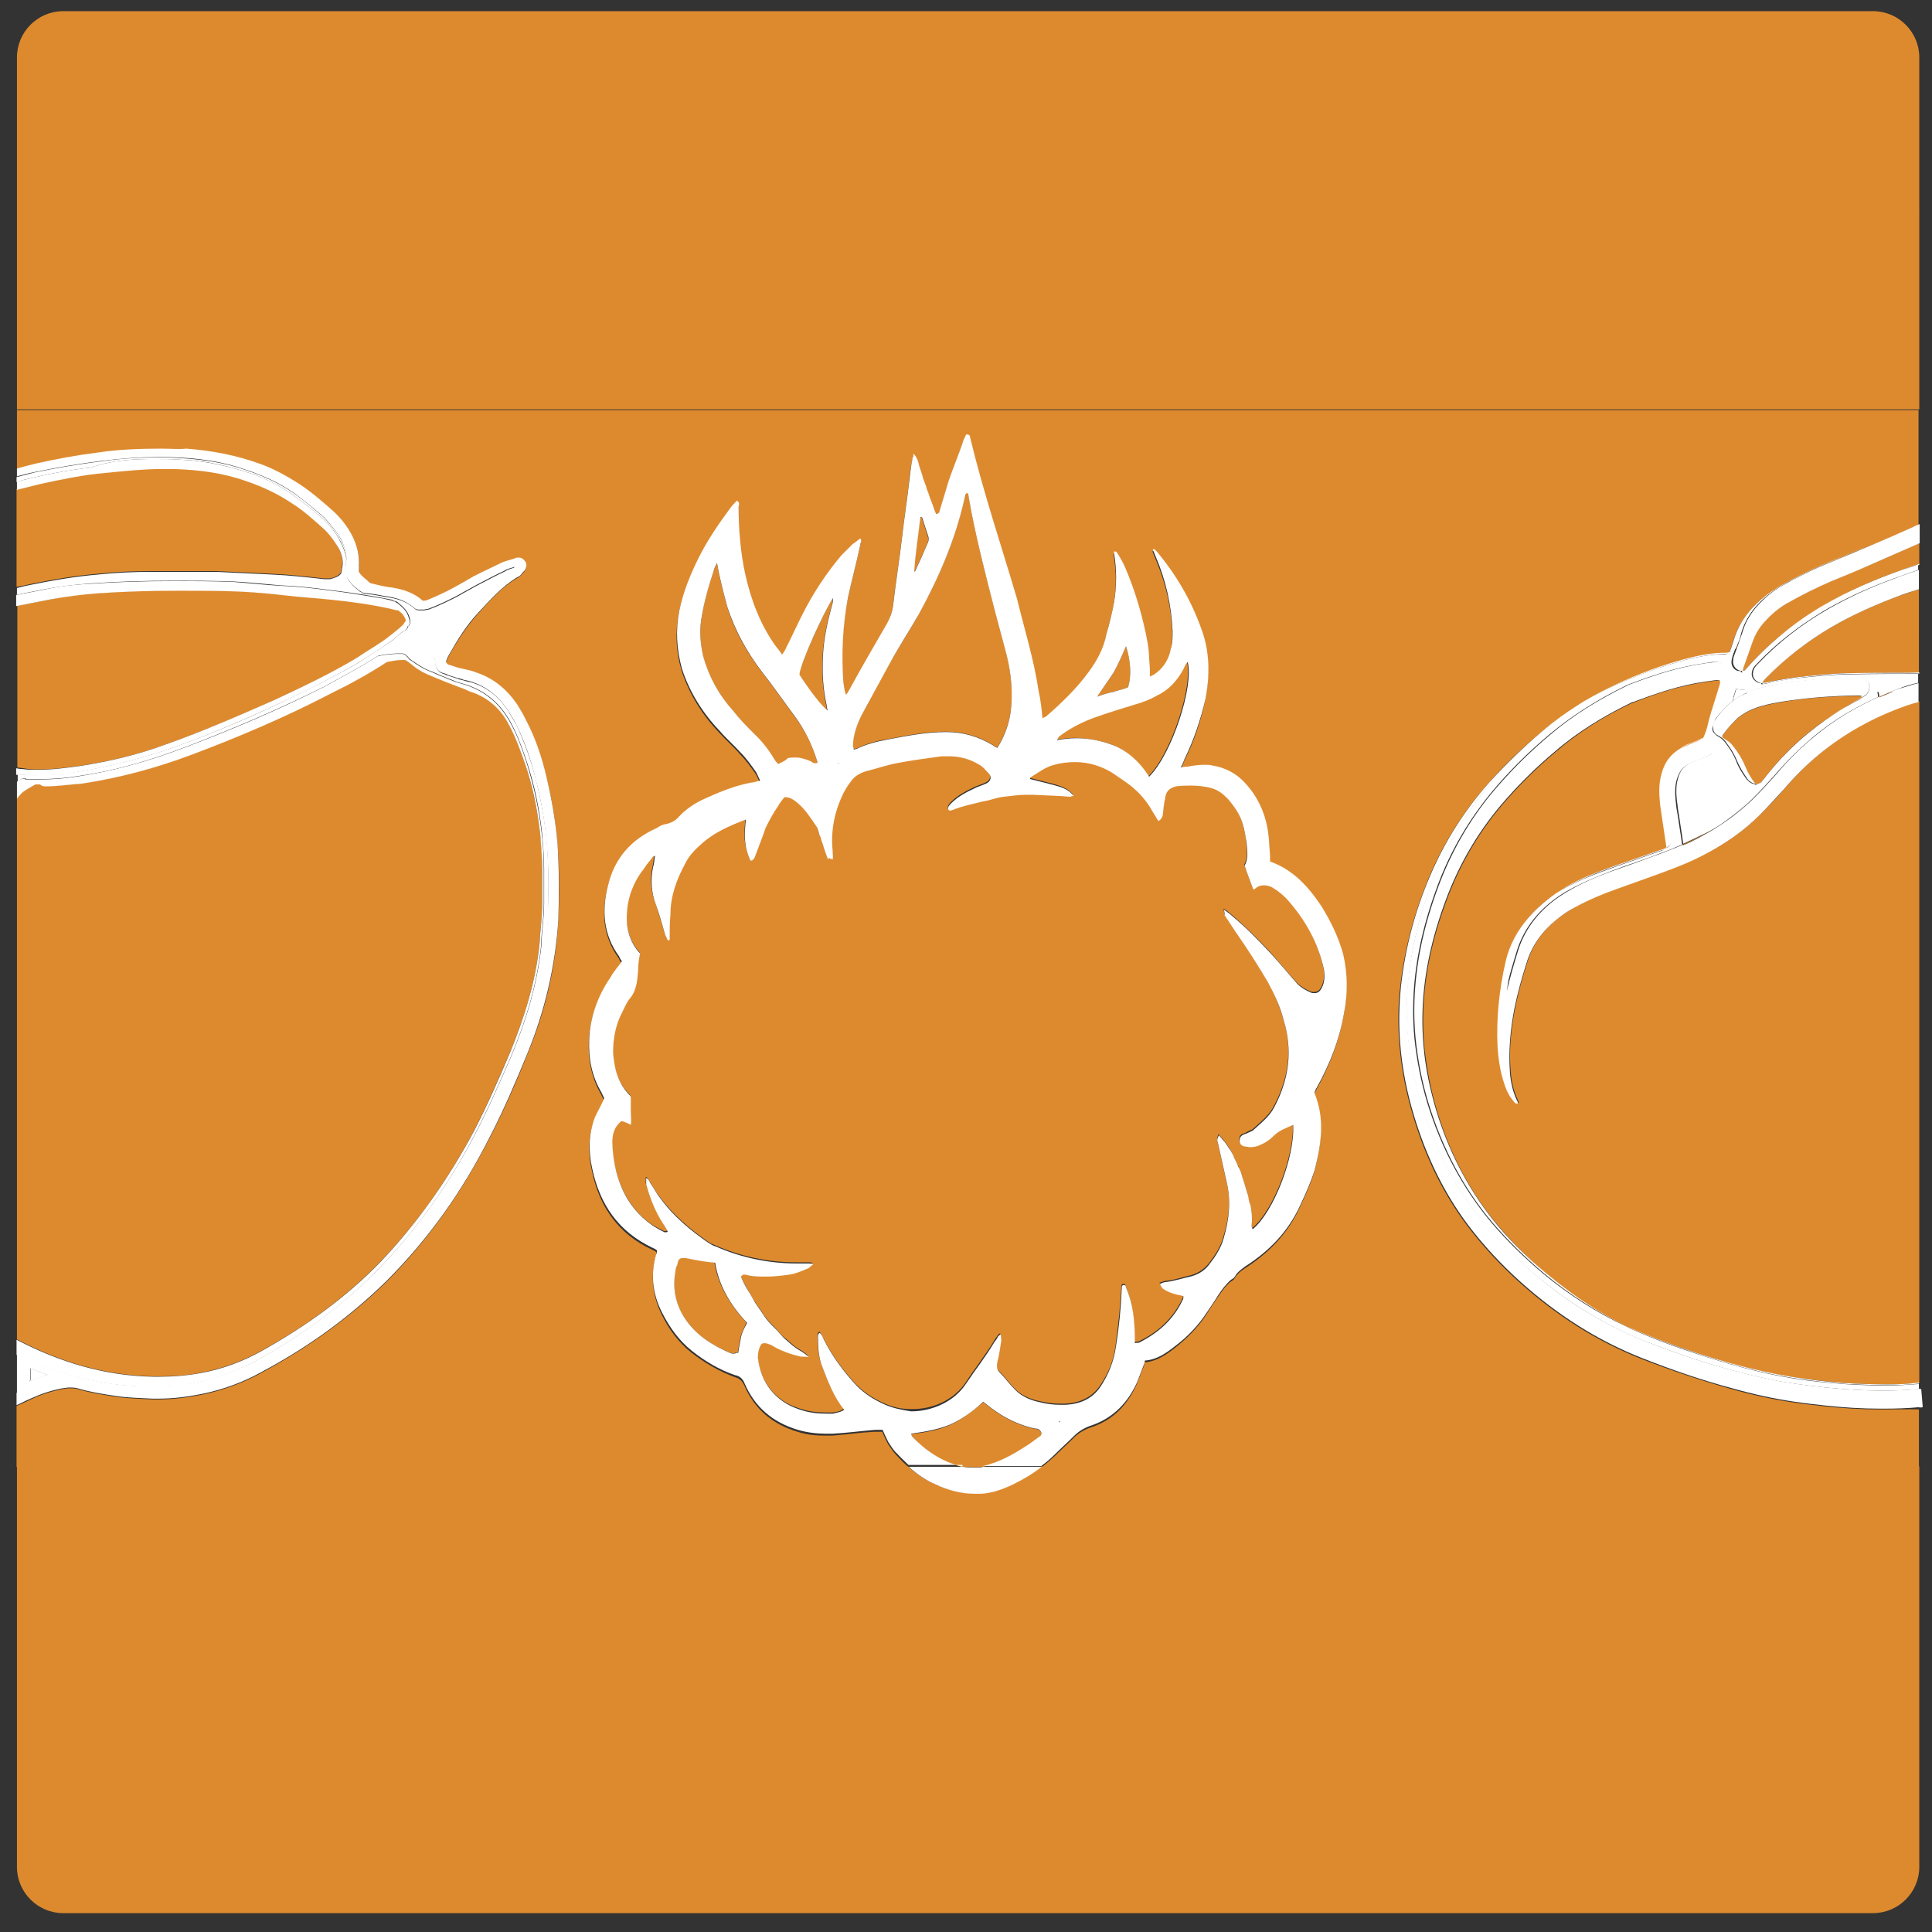 <?xml version="1.0" encoding="utf-8"?>
<!-- Generator: Adobe Illustrator 21.0.0, SVG Export Plug-In . SVG Version: 6.00 Build 0)  -->
<svg version="1.1" xmlns="http://www.w3.org/2000/svg" xmlns:xlink="http://www.w3.org/1999/xlink" x="0px" y="0px"
	 viewBox="0 0 501.7 501.7" style="enable-background:new 0 0 501.7 501.7;" xml:space="preserve">
<rect x="0" y="0" width="501.7" height="501.7" fill="#333333" stroke="none"/>
<style type="text/css">
	.st0{fill:#DD8A2E;}
	.st1{fill:#FFFFFF;}
	.st2{fill:none;}
</style>
<g id="Laag_2">
</g>
<g id="Laag_3">
</g>
<g id="Laag_1">
	<g>
		<path class="st0" d="M262.9,385.4c-2.4,1.2-5.1,2.2-8.1,2.4c-0.7,0-1.2,0-2,0c-3.4,0-6.8-1-10-2.4c-2.6-1.1-4.9-2.7-7-4.6H4.4v104
			c0,6.6,5.4,12,12,12h470c6.6,0,12-5.4,12-12v-104h-228C268,382.6,265.6,384.2,262.9,385.4z"/>
		<path class="st0" d="M252.9,381c0.9,0,1.8,0,2.3-0.2h-5.2C251,381,252,381,252.9,381z"/>
		<rect x="4.4" y="54.5" class="st0" width="494" height="51.8"/>
		<path class="st0" d="M498.4,14.9c0-6.6-5.4-12-12-12h-470c-6.6,0-12,5.4-12,12v39.7h494V14.9z"/>
		<path class="st1" d="M252.9,387.9c0.7,0,1.2,0,2,0c2.9-0.2,5.6-1.2,8.1-2.4c2.7-1.3,5.2-2.8,7.5-4.6h-15.2
			c-0.5,0.2-1.4,0.2-2.3,0.2c-0.9,0-1.8,0-2.9-0.2h-14.1c2.1,1.9,4.4,3.5,7,4.6C246,386.9,249.5,387.9,252.9,387.9z"/>
		<path class="st2" d="M4.4,199.4v-42"/>
		<path class="st2" d="M4.4,152.5v-25.4"/>
		<path class="st2" d="M4.4,121.7v-15.4"/>
		<path class="st2" d="M498.4,153v21.7"/>
		<path class="st2" d="M499.3,365.5c-0.3,0-0.6,0-0.9,0.1v15.2"/>
		<path class="st0" d="M202.1,198.5c1-0.5,2-0.7,2.4-1.5c0.7-0.2,1.5-0.2,2.2-0.2c1.2,0,2.7,0.5,3.9,1c0.2,0.2,0.7,0.5,1,0.5
			s0.5,0,0.7-0.2c-1.2-4.4-3.2-8.3-5.9-12c-2.9-3.9-5.6-7.8-8.5-11.5c-3.9-5.1-7.1-10.7-9-16.8c-1-3.7-2-7.3-2.7-11.5
			c-0.5,1-0.7,1.2-0.7,1.5c-1.5,4.1-2.7,8.5-3.4,13.2c-0.5,3.2-0.2,6.3,0.5,9.5c1.5,5.4,4.1,10,7.8,14.2c1.7,2.2,3.7,4.1,5.6,6.1
			c2,2,3.7,4.1,5.1,6.6C201.4,197.8,201.9,198.3,202.1,198.5z"/>
		<path class="st0" d="M10.2,199.8c3.7,0,7.3-0.5,11-1c7.6-1.2,14.9-2.9,22.2-5.6c9.5-3.4,18.8-7.3,28.1-11.5
			c7.3-3.4,14.6-6.8,21.5-11c2.9-2,6.1-3.7,8.8-5.9c1.2-1,2.2-1.7,3.2-2.7c0.2-0.2,0.5-0.7,0.7-1c-0.2-1.2-1-2-2-2.7
			c-0.7,0-1.5-0.2-2.4-0.5c-4.6-1-9.5-1.7-14.4-2.2c-4.4-0.5-8.5-0.7-12.7-1.2c-4.1-0.5-8.1-0.7-12.2-1c-5.1-0.2-10.2-0.2-15.4-0.2
			c-7.1,0-14.2,0.2-21.2,0.7c-3.9,0.2-7.8,0.7-11.7,1.5c-3.1,0.6-6.2,1.2-9.2,1.8v42c0.5,0.1,1.1,0.1,1.6,0.2
			C7.5,199.8,8.7,199.8,10.2,199.8z"/>
		<path class="st0" d="M7.7,151.7c5.9-1.2,11.7-2.2,17.6-2.7c4.6-0.5,9.3-0.7,13.9-0.7c2.9,0,5.9,0,8.8,0c2.7,0,5.4,0,8.1,0
			c4.9,0.2,9.8,0.5,14.6,0.7c4.4,0.2,9,0.7,13.4,1.2c0,0,0.2,0,0.5,0s0.5,0,1,0c1-0.2,2.2-0.5,2.9-1.5c0-0.2,0.2-0.7,0.2-1.2
			c0.5-2,0-3.9-1-5.6c-1.2-2-2.4-3.7-4.1-5.1c-2.4-2.2-4.9-4.4-7.6-6.1c-3.7-2.4-7.6-4.4-12-5.9c-6.1-2.2-12.4-2.9-19-3.2
			c-1.2,0-2.2,0-3.2,0c-4.6,0-9.3,0.5-14.4,1c-5.9,0.5-11.5,1.7-17.1,2.9c-2,0.5-4,1-6,1.5v25.4C5.5,152.2,6.6,152,7.7,151.7z"/>
		<path class="st0" d="M436.3,349.9c12.5,4.4,22.9,7,32.8,8.2c3.4,0.4,8,1,12.7,1.2c3.2,0.1,5.6,0.2,7.9,0.2c3.1,0,6-0.1,8.7-0.4
			v-177c-1.1,0.3-2.2,0.6-3.3,1c-8.2,2.9-15.7,6.9-22.4,12.5c-3.4,2.8-6.5,5.9-9.4,9.3c-1.9,2.3-4,4.4-6.1,6.5
			c-4.1,4.1-8.7,7.4-13.8,10c-3.6,1.9-7.3,3.4-11,4.8c-4.1,1.5-8.2,2.9-12.2,4.4c-3.7,1.3-7.3,2.8-10.8,4.7c-1.8,1-3.4,2.1-5,3.3
			c-3.7,3-6.4,6.7-7.8,11.3c-1.2,3.8-2.3,7.7-3.1,11.6c-1.1,5.5-1.7,11.1-1.2,16.8c0.2,2.5,0.7,4.9,1.8,7.2c0.1,0.3,0.3,0.6,0.2,0.9
			c0,0,0,0,0,0h0h0l0,0c0,0,0,0,0,0c-0.1,0-0.1,0-0.2,0c-0.2,0-0.5-0.1-0.6-0.3c-0.5-0.7-1.1-1.4-1.5-2.1c-0.7-1.2-1.2-2.5-1.5-3.8
			c-0.8-2.7-1.2-5.5-1.4-8.3c-0.4-7.6,0.4-15.1,2.1-22.5c1-4.3,3.1-8.1,6-11.4c2.2-2.4,4.6-4.5,7.3-6.2c0.8-0.5,1.6-1.1,2.4-1.5
			c1.7-1,3.5-1.9,5.6-2.8c3.2-1.4,6.4-2.5,10-3.7c3.3-1.1,6.5-2.3,9.8-3.4l0,0c0.1,0,0.2-0.1,0.4-0.1c0.1-0.1,0.1-0.2,0.2-0.3
			c0,0,0-0.1,0-0.1c-0.3-2.4-0.7-4.9-1.1-7.4c-0.2-1.5-0.5-3-0.6-4.5c-0.2-2.2-0.2-4.5,0.4-6.7c0.8-3,2.3-5.3,4.9-6.7
			c0.5-0.4,1.1-0.7,1.7-1c0.7-0.3,1.5-0.6,2.3-0.9c0.5-0.2,1-0.4,1.5-0.6c0.2-0.1,0.3-0.1,0.4-0.2c0.5-1.2,1-2.4,1.3-3.7
			c0.2-1,0.5-2,0.8-3c0.7-2.4,1.5-4.8,2.2-7.1c0.1-0.4,0.3-0.7,0.1-1.2c0,0-0.1-0.1-0.1-0.1c-0.2,0-0.4-0.1-0.6-0.1
			c-0.1,0-0.1,0-0.2,0c-1,0.1-1.9,0.3-2.9,0.4c-6.5,0.9-12.6,2.9-18.7,5.3c-0.2,0.1-0.4,0.2-0.6,0.2c-7.2,3.4-13.9,7.6-19.9,12.8
			c-4.4,3.7-8.5,7.7-12.3,12c-7,7.8-12.4,16.9-16,26.8c-3.4,9.2-5.6,18.6-5.9,28.5c-0.1,3.1,0,6.3,0.3,9.4
			c0.6,5.6,1.7,11.1,3.3,16.5c3.4,11.1,8.6,21.2,16.2,30.1c4,4.7,8.4,9,13.2,13c6.2,5.1,12.8,9.4,20,12.9c0.8,0.4,1.6,0.8,2.5,1.1
			C428.3,347,432,348.4,436.3,349.9z"/>
		<path class="st0" d="M214.8,184.6v-0.2c-0.2-0.2-0.2-0.7-0.2-1c-1-4.4-1.2-8.5-1-12.9c0.2-4.6,1.2-9,2.4-13.4
			c0.2-0.5,0.2-1,0.2-1.7c-2.4,3.9-8.5,17.3-8.8,20C210.7,180.2,213.3,183.4,214.8,184.6z"/>
		<path class="st0" d="M489,366c-0.3,0-0.6,0-0.9,0c-4.7,0-9.5-0.3-14.2-0.8c-2.7-0.3-5.4-0.6-8.1-1c-5.5-0.8-10.9-2-16.2-3.5
			c-7.9-2.2-15.6-4.8-23.3-7.8c-11.7-4.6-22.1-11.3-31.5-19.7c-5-4.5-9.6-9.4-13.7-14.8c-6.4-8.5-10.9-17.9-14-28.1
			c-1.9-6.2-3.2-12.6-3.7-19.1c-0.4-5-0.4-9.9,0.2-14.9c1.1-9.9,3.7-19.4,7.5-28.5c3.8-9,9-17.2,15.5-24.5
			c4.2-4.8,8.8-9.2,13.7-13.2c2.9-2.5,6-4.7,9.2-6.7c3.2-2.1,6.6-3.9,10-5.5c6.1-2.8,11.7-4.9,17.2-6.4c4.3-1.2,7.9-1.8,11.3-1.8
			c0.4,0,0.8-0.1,1-0.2c0.1-0.3,0.3-0.7,0.4-1c0.2-0.6,0.4-1.2,0.6-1.8c1.6-5.5,5.1-9.6,9.7-12.8c0.3-0.2,0.7-0.4,1-0.6
			c0,0,0.1-0.1,0.1-0.1c1-0.7,2-1.3,3.5-2.1c3.9-2.1,7.5-3.8,11.1-5.3c4-1.6,8.1-3.3,12.3-5.1c-1.5,0.6-2.9,1.3-4.4,1.9
			c-1.7,0.8-3.5,1.5-5.3,2.2c-1.3,0.5-2.7,1.1-4,1.7c-2.9,1.2-5.9,2.7-8.9,4.3c3.1-1.6,6.3-3.2,9.6-4.5c7.4-3,14.7-6,21.9-9.3
			c0.5-0.2,1.1-0.5,1.6-0.7v-29.8H4.4v15.4c1.6-0.4,3.2-0.9,4.8-1.3c5.4-1.2,10.7-2.2,16.3-2.9c5.4-0.7,11-1,16.3-1
			c2.4,0,4.9,0.2,6.6,0c6.6,0.5,12.9,1.7,19,3.9c3.7,1.2,7.1,3.2,10.5,5.4c2.9,2,5.9,4.4,8.5,6.8c2.2,2,3.9,4.1,5.1,6.6
			c1.2,2.4,2,5.1,1.7,7.8c0,0.5,0,1,0,1.5c0.7,1.2,2,2,2.9,2.9c2,0.5,3.9,1,5.9,1.2c2.9,0.5,5.6,1.5,7.8,3.4c0.2,0,0.7,0,1.2-0.2
			c2.4-1,4.6-2,6.8-3.2c1.7-1,3.4-2,5.1-2.9c2.4-1.2,5.1-2.4,7.6-3.7c1.2-0.5,2.4-0.7,3.7-1.2c0,0,0.2,0,0.5,0c0.7,0,1.2,0.2,1.7,1
			c0.5,0.7,0.2,1.7-0.2,2.4c-0.2,0.2-0.5,0.5-0.7,0.7c-0.2,0.5-0.7,0.7-1.2,1c-4.1,2.4-7.1,5.9-10.2,9.3c-2.9,3.2-5.4,7.1-7.6,11
			c-0.2,0.5-0.2,0.7-0.5,1.2c-0.2,0.2-0.2,0.2-0.2,0.5c0.2,0.2,0.2,0.5,0.7,0.7c1.2,0.2,2.2,0.7,3.4,1c1.2,0.2,2.4,0.5,3.7,1
			c4.6,1.5,8.1,4.4,10.7,8.3c0.7,1.2,1.5,2.4,2.2,3.9c2.4,4.6,4.1,9.8,5.4,14.9c1.5,5.9,2.4,11.7,2.9,17.6
			c0.5,6.6,0.5,12.9,0.2,19.5c-0.7,12.2-3.4,23.7-8.1,34.9c-2.9,7.3-6.1,14.6-9.8,21.7c-7.1,13.9-15.9,26.4-26.8,37.3
			c-9.5,9.3-20,16.8-31.7,23.2c-5.1,2.9-10.5,4.9-16.3,6.1c-3.7,0.7-7.3,1.2-11.2,1.2c-0.5,0-1,0-1.5,0c-3.2-0.2-6.3-0.2-9.5-0.7
			c-3.4-0.5-6.6-1-10-2c-0.7-0.2-1.5-0.2-2.2-0.2c-0.5,0-1.2,0.2-1.7,0.2c-2.4,0.5-4.9,1.2-7.1,2.2c-1.5,0.7-3.2,1.5-4.8,2.2v15.8
			h231.5c-1-0.9-2-1.9-3-3c-1-1-1.5-2-2.2-2.9c-0.5-1-1-2-1.5-3.2c-0.7,0-1.2,0-2,0c-3.7,0.2-7.3,0.7-11,1c-0.7,0-1.2,0-1.7,0
			c-2.4,0-4.9-0.2-7.3-1c-6.6-2-11.2-5.9-13.9-12.2c-0.5-1-1.2-1.7-2.4-2c-4.1-1.5-7.8-3.7-11.2-6.3c-3.4-2.7-5.9-6.1-7.8-10
			c-2.4-4.9-2.9-10-1.5-15.1c0.2-0.2,0.2-0.2,0.2-0.5s0-0.2,0-0.5c-0.2-0.2-0.7-0.5-1.2-0.7c-8.8-4.1-13.7-11.2-15.6-20.5
			c-1-4.4-1-9,0.7-13.4c0.7-1.5,1.7-3.2,2.4-4.9c-0.2-0.5-0.5-1-0.7-1.5c-2.4-4.1-3.4-8.8-3.2-13.7c0.2-5.9,2.2-11.5,5.6-16.3
			c0.7-1.5,2-2.7,2.9-4.1c-0.2-0.2-0.5-0.7-0.7-1.2c-4.1-5.6-4.6-12-2.9-18.5c1.7-7.1,6.1-12,12.7-14.9c0.7-0.5,1.7-1,2.4-1
			c1.2-0.2,2.2-0.7,2.9-1.5c2.2-2.4,4.9-4.1,7.8-5.4c3.7-1.7,7.6-3.2,11.5-3.9c0.7,0,1.2-0.2,2.2-0.5c-0.5-1-0.7-1.7-1.2-2.4
			c-1.2-1.7-2.4-3.4-3.9-4.9c-1.7-2-3.7-3.7-5.4-5.6c-4.4-4.6-7.8-10-9.8-16.1c-1.5-5.1-1.7-10-0.7-15.1c1-4.9,2.9-9.5,5.1-13.9
			s5.1-8.8,8.1-12.7c0.5-0.7,1.2-1.2,1.7-2c1,0.5,0.5,1.2,0.5,1.7c0,5.9,0.5,11.7,1.7,17.3c1.5,6.8,3.9,13.4,8.1,19
			c0.5,0.5,1,1.2,1.5,2c0.5-0.7,0.7-1.2,1-1.7c1.5-2.9,2.9-6.1,4.4-9c2.7-5.4,6.1-10.5,10-15.1c1-1,2-2,2.9-2.9c0.7-0.5,1.2-1,2-1.5
			c0.5,0.7,0,1.2,0,1.7c-1,4.6-2.2,9-3.2,13.7c-1.5,7.3-1.7,14.6-1.2,22c0.2,1,0.2,2,0.7,3.2c0.5-0.5,0.5-0.7,0.7-1
			c3.2-5.9,6.6-11.7,10-17.6c0.7-1.5,1.2-2.9,1.5-4.4c0.7-6.1,1.7-12.2,2.4-18.3c0.5-4.4,1.2-8.8,1.7-13.2c0.2-2.2,0.5-4.6,1-7.1
			c0.2-0.2,0.2-0.5,0.2-1c1,1,1.2,2.2,1.5,3.2c0.2,1,0.7,2.2,1,3.2c0.2,1,0.7,2,1,2.9c0.5,1,0.7,2.2,1.2,3.2
			c0.5,1.2,0.7,2.2,1.2,3.2c1-0.2,0.7-0.7,1-1.2c0.7-2.4,1.5-4.9,2.2-7.3c1.2-3.7,2.7-7.1,3.9-10.7c0.2-0.5,0.5-1,0.7-1.5
			c1,0,1,0.5,1,0.7c3.4,14.2,8.1,28.1,12.2,42c2,7.8,4.4,15.9,5.6,23.9c0.5,2.2,0.7,4.6,1,7.1c0.5-0.2,0.7-0.2,1-0.5
			c3.9-3.4,7.8-7.1,11-11.5c2.2-2.9,3.9-6.1,4.6-9.8c0.7-2.7,1.5-5.6,2-8.3c0.7-4.1,0.7-8.5,0-12.7c0-0.2,0-0.2,0-0.5h0.2
			c0.5,0,0.5,0.2,0.7,0.5c0.7,1.2,1.5,2.4,2,3.7c2.7,6.3,4.6,13.2,5.9,20c0.2,2,0.2,4.1,0.5,6.3c0,0.5,0,1.2,0,2
			c0.5-0.2,0.7-0.2,1-0.5c2.4-1.5,3.9-3.9,4.4-6.6c0.5-1.5,0.5-3.2,0.5-4.6c-0.2-6.8-1.7-13.2-4.4-19.5c-0.2-0.5-0.5-1.2-0.7-1.7
			c0,0,0,0,0-0.2h0.2c0.2,0,0.5,0.2,0.7,0.5c5.1,6.1,9,12.7,11.7,20.3c2.2,5.9,2.2,12.2,1,18.3c-1.2,5.4-2.9,10.5-5.4,15.4
			c-0.2,0.7-0.5,1.5-1,2.2c0.7-0.2,1.2-0.2,1.7-0.2c1.5-0.2,3.2-0.5,4.6-0.5c0.7,0,1.2,0,2,0.2c3.2,0.5,6.1,2,8.3,4.4
			c3.4,3.7,5.4,8.1,6.1,12.9c0.2,2,0.2,3.9,0.5,5.9c0,0.7,0,1.2,0,1.7c6.1,2.2,10,6.6,13.4,11.7c2.4,3.9,4.4,8.1,5.6,12.4
			c1.2,5.1,1.2,10.2,0.2,15.4c-1.2,6.8-3.7,13.2-7.1,19.3c-0.2,0.2-0.2,0.7-0.5,1c0,0.2,0,0.2,0,0.5c2.7,6.6,1.7,13.2,0,19.8
			c-1,3.2-2.4,6.3-3.9,9.5c-3.2,6.8-8.1,11.7-14.2,15.6c-1,0.7-1.7,1.2-2.4,2.2c-0.2,0.5-0.7,1-1.2,1.2c-1.5,1.2-2.4,2.7-3.4,4.1
			c-1,1.5-2,2.9-2.9,4.4c-2.2,3.4-5.1,6.3-8.3,8.8c-2.2,1.7-4.6,3.4-7.8,3.7c0,0.5-0.2,1.2-0.5,1.7c-0.5,1.2-1,2.7-1.5,3.9
			c-2.4,5.4-6.1,9.3-11.7,11.2c-1.7,0.5-3.4,1.5-4.6,2.7c-1.7,1.7-3.4,3.2-5.1,4.9c-1.1,1-2.3,2-3.5,3h228v-15.2
			C495.3,365.9,492.2,366,489,366z"/>
		<path class="st0" d="M483.3,180.8c-0.3,0-0.7-0.1-1-0.1c0,0,0,0,0,0c-6.7,0.1-13.4,0.5-20.1,1.7c-2.4,0.4-4.7,0.9-7,1.8
			c-1.4,0.6-2.8,1.3-3.9,2.3c-1.5,1.3-2.8,2.7-3.8,4.3c-0.2,0.3-0.3,0.5-0.2,0.8c0,0,0,0.1,0.1,0.1c1.9,1.2,2.2,1.5,3.6,3.4
			c0.9,1.3,1.7,2.7,2.3,4.2c0.6,1.6,1.5,3,2.5,4.3c0,0,0,0,0,0c0.1,0,0.2,0,0.3,0c0.1,0,0.1,0,0.2,0c0.3,0,0.5-0.1,0.8-0.2
			c0,0,0,0,0,0c0.6-0.7,1.2-1.5,1.8-2.2c4.9-6.3,10.7-11.5,17.4-15.7c2.1-1.4,4.2-2.7,6.5-3.9c0.2-0.1,0.4-0.2,0.6-0.3
			c0-0.1,0-0.2,0.1-0.3C483.5,180.9,483.4,180.8,483.3,180.8z"/>
		<path class="st0" d="M39.9,357.4c0.5,0,1,0,1.5,0c3.7,0,7.3-0.2,11-1c5.4-1,10.5-2.9,15.4-5.6c11.5-6.3,22-13.9,31-23.2
			c9.8-10.2,17.8-21.7,24.4-34.2c3.4-6.6,6.3-13.4,9.3-20.3c3.7-9,6.6-18.3,7.6-28.1c0.2-3.7,0.7-7.1,0.7-10.7c0-2.9,0-5.9,0-8.8
			s-0.2-5.9-0.5-8.8c-0.7-6.3-2-12.4-3.9-18.3c-1.2-3.4-2.4-6.8-4.1-10c-2.2-4.4-5.6-7.6-10.5-9c-0.7-0.2-1.7-0.7-2.4-1
			c-2.4-1-4.9-2-7.3-2.9c-2-0.7-3.7-1.7-5.4-3.2c-0.5-0.2-1-0.7-1.5-1c-0.2,0-0.7,0-1,0c-1.2,0-2.4,0.2-3.7,0.5
			c-4.6,2.9-9.5,5.6-14.4,8.1c-11.7,6.1-23.9,11.2-36.1,15.9c-9.3,3.4-18.8,6.1-28.8,7.6c-2.9,0.2-6.1,0.7-9.3,0.7
			c-0.5,0-1,0-1.5-0.5H9.2c-2.9,1.7-3.4,1.9-4.8,3.7v140.5C15.6,353.7,27.3,357.2,39.9,357.4z"/>
		<path class="st0" d="M178,326.6c-0.2,0-0.5,0-0.7,0c-0.7,0-1.2,0.2-1.5,1.7c-0.2,0.5-0.5,1.2-0.5,1.7c-0.7,4.4,0,8.5,2.4,12.2
			c2.9,4.4,7.1,7.1,11.7,9c0.2,0.2,0.7,0.2,1,0.2s0.5,0,0.7-0.2c0.2,0,0.2,0,0.5,0c0.2-1.5,0.5-2.7,0.7-3.9c0.2-1.2,1-2.4,1.5-3.9
			c-4.1-4.4-7.3-9.5-8.3-15.6C182.8,327.6,180.4,327.1,178,326.6z"/>
		<path class="st0" d="M459.3,177.1c3.1-0.7,6.4-1.2,9.7-1.5c3.9-0.4,8.1-0.8,12.3-0.8c3.8,0,7.7-0.1,11.4-0.1c1.9,0,3.8,0,5.6,0
			V153c-1.9,0.6-3.7,1.3-5.6,1.9c-6,2.2-11.7,4.8-17.2,8c-6.3,3.7-12.1,8.1-17.2,13.5c-0.3,0.3-0.6,0.5-0.7,1c0.1,0,0.2,0,0.3,0
			C458.4,177.3,458.8,177.2,459.3,177.1z"/>
		<path class="st0" d="M250.7,359.1c2.4-3.7,5.1-7.1,7.3-10.7c0.2-0.5,0.7-1,1-1.5c0-0.2,0.5-0.5,0.7-0.7c0.2,0.7,0.2,1.2,0.2,1.7
			c-0.2,1.7-0.5,3.7-1,5.4c-0.2,1-0.2,2,0.5,2.7c1.5,1.5,2.7,3.2,4.1,4.6c1.7,1.7,3.9,2.7,6.3,3.2c2,0.5,3.7,0.7,5.6,0.7
			c0.5,0,0.7,0,1.2,0c3.7-0.2,6.8-1.5,9-4.6c2.2-3.2,3.7-6.8,4.1-10.7c0.7-4.9,1.2-10,1.5-15.1c0-0.2,0-0.7,0.5-0.7
			c0.2,0,0.5,0.2,0.5,0.2c0.2,0.7,0.5,1.2,0.7,2c1.5,4.1,1.7,8.5,1.7,12.9c0.5-0.2,1,0,1.2-0.2c4.9-2.4,8.8-5.9,11.2-11
			c0.2-0.2,0.2-0.5,0.2-1c-0.7-0.2-1.5-0.2-2-0.5c-1.2-0.2-2.4-0.7-3.4-1.5c-0.2-0.2-0.5-0.7-0.7-1.2c0.7-0.2,1.2-0.5,1.7-0.5
			c2.2-0.2,4.4-1,6.6-1.5c1.7-0.5,3.2-1.5,4.4-2.9c1.7-2.2,3.2-4.4,3.9-7.1c1.5-4.9,2-9.8,0.7-14.6c-0.7-3.2-1.5-6.6-2.2-9.8
			c-0.2-1-0.2-1,0.2-2.2c0.5,0.5,1,1.2,1.5,1.7c0.5,0.7,1,1.5,1.5,2.2c0.2,0.5,0.7,1.2,1,2c0.2,0.7,0.7,1.5,1,2.2
			c0.5,0.7,0.7,1.7,1,2.4c0.2,0.7,0.5,1.5,0.7,2.2c0.2,0.7,0.5,1.7,0.7,2.4c0.2,0.7,0.2,1.5,0.5,2.2c0.2,0.7,0.5,1.5,0.5,2.2
			c0.2,1,0.2,1.7,0.2,2.7c0,0.7-0.2,1.5,0.2,2.2c5.4-4.4,11-18.8,10.5-27.1c-2,1-3.7,1.5-5.1,2.9c-1,1-2,1.7-3.2,2.2
			c-1,0.5-2,0.7-2.9,0.7c-0.5,0-1-0.2-1.5-0.2c-0.7-0.2-1-0.5-1.2-1.2c0-0.7,0-1.2,0.7-1.7c0.5-0.2,0.7-0.2,1.2-0.5s1-0.5,1.5-0.7
			c2.2-2,4.4-3.7,5.6-6.1c3.9-7.3,4.9-14.9,2.4-22.7c-1-3.4-2.4-6.6-4.1-9.8c-2.4-4.1-5.1-8.3-7.8-12.2c-1.2-1.7-2.2-3.4-3.4-5.1
			c0-0.2,0-0.7-0.2-1.5c1,0.7,1.7,1.2,2.2,1.7c3.4,2.9,6.6,6.1,9.8,9.5c2.4,2.7,4.6,5.4,7.1,8.1c1,1,2.2,1.7,3.4,2.2
			c0.2,0.2,0.7,0.2,1,0.2c1,0,1.5-0.5,2-1.5c0.7-1.5,0.7-3.2,0.5-4.6c-1.5-7.1-4.9-13.2-9.8-18.5c-1-1-2.2-2-3.4-2.7
			c-0.7-0.5-1.7-0.7-2.4-0.7c-1,0-1.7,0.2-2.4,1h-0.2h-0.2c-0.7-2-1.5-3.9-2.2-6.1c1-1.7,0.7-3.9,0.5-5.9c-0.2-1.7-0.5-3.4-1-4.9
			c-0.7-2.4-2.2-4.6-3.9-6.6c-1.2-1.2-2.4-2.2-4.1-2.7c-1.7-0.5-3.7-0.7-5.4-0.7c-1.2,0-2.4,0-3.9,0.2c-2,0.5-2.7,1.5-2.9,3.4
			c-0.2,1.2-0.2,2.2-0.5,3.4c0,0.7-0.2,1.7-1.2,2.2c-0.5-0.7-1-1.7-1.5-2.4c-1.7-3.2-4.1-5.9-7.1-7.8c-1-0.7-2.2-1.5-3.2-2.2
			c-2.9-2-6.3-2.9-9.8-2.9c-1.7,0-3.7,0.2-5.4,0.7c-2.2,0.5-4.1,2-6.1,3.2c-0.2,0-0.2,0.2-0.2,0.5c2,0.5,3.9,1,5.9,1.5
			c1.7,0.5,3.9,1,5.4,2.9c-0.5,0-0.7,0.2-1,0.2c-3.2-0.2-6.1-0.2-9.3-0.5c-0.7,0-1.5,0-2.2,0c-2,0-3.7,0.2-5.6,0.5
			c-2,0.2-3.7,1-5.4,1.2c-2.7,0.7-5.4,1.2-7.8,2.2c-0.2,0-0.5,0.2-0.7,0.2c-0.2,0-0.2,0-0.5-0.2c-0.2-0.7,0.2-1.2,0.7-1.7
			c1.7-1.7,3.9-2.9,6.1-3.9c1-0.5,2-0.7,2.9-1.2c1.2-0.5,1.7-1.7,0.7-2.7c-0.7-0.7-1.5-1.7-2.4-2.2c-2.4-1.5-5.1-2.2-7.8-2.2
			c-0.7,0-1.2,0-2,0c-3.7,0.5-7.6,1-11.2,1.7c-2.9,0.5-5.6,1.5-8.5,2.2c-1.5,0.5-2.9,1.2-3.9,2.7c-0.7,1-1.5,2.2-2,3.2
			c-2.2,4.6-3.2,9.5-2.7,14.6c0,0.7,0.2,1.7,0,2.4c-0.7-0.2-1-0.7-1.2,0c-0.7-2-1.2-3.9-2-5.9c-0.5-1-0.5-2-1-2.7
			c-1.5-2.2-2.9-4.4-4.9-6.1c-1-0.7-2-1.5-3.4-1.5c-0.5,0.7-1.2,1.5-1.7,2.4c-1.2,1.7-2.2,3.7-3.2,5.6c-1,2.7-2,5.1-2.9,7.8
			c-0.2,0.2-0.2,0.7-1,0.7c-1.7-3.4-1.7-6.8-1.2-10.7c-4.4,1.7-8.3,3.4-11.5,6.3c-1.7,1.5-3.4,3.2-4.4,5.4
			c-2.2,4.1-3.7,8.3-3.7,12.9c-0.2,2-0.2,4.1-0.2,6.1c0,0.2,0.2,0.7-0.5,0.7c-0.2-0.5-0.5-1-0.7-1.5c-0.7-2.4-1.5-5.1-2.4-7.8
			c-1.2-3.2-1.5-6.6-0.7-9.8c0.2-1,0.2-2,0.5-2.9c-0.2,0.2-0.5,0.2-0.5,0.2c-0.7,1-1.7,2-2.4,3.2c-2.7,3.4-4.1,7.3-4.4,11.5
			c-0.2,3.9,0.7,7.6,3.4,10.5c-0.2,1.5-0.5,2.9-0.5,4.4c-0.2,2.7-0.5,5.4-2.4,7.6c-0.7,1-1.2,2.2-1.7,3.2c-1.7,3.2-2.4,6.8-2.4,10.5
			c0.2,4.1,1.2,8.1,4.4,11.2c0.2,0.2,0.2,0.5,0.2,0.5c0,1.2,0,2.2,0,3.4c0,1.2,0.2,2.4,0,3.7c-1-0.5-1.7-0.7-2.4-1
			c-2,1.5-2.4,3.4-2.4,5.6c0.2,5.1,1.2,10,3.9,14.6c2.2,3.7,5.1,6.6,9.3,8.5c0.2,0.2,0.5,0.2,0.7,0.2c0,0,0.2,0,0.5-0.2
			c-0.5-0.7-0.7-1.2-1.2-2c-2-3.2-3.4-6.6-4.4-10.2c0-0.7,0-1.2,0-1.7c0.5,0.2,0.7,0.7,1,1.2c1,1.5,1.7,2.9,2.7,4.1
			c3.4,4.6,7.8,8.3,12.4,11.5c0.7,0.5,1.2,0.7,2,1c6.6,2.9,13.7,4.4,21,4.4c0.7,0,1.5,0,2.2,0c0.2,0,0.5,0,0.7,0h0.2
			c0.5,0,0.7,0,1.2,0.2c-0.7,0.5-1,0.7-1.2,1c-1.7,0.7-3.4,1.5-5.1,1.7c-2,0.2-3.9,0.5-5.9,0.5s-3.7,0-5.4-0.5c0,0-0.2,0-0.5,0
			s-0.5,0.2-0.7,0.5c0.5,1.2,1,2.2,1.7,3.4c0.7,1.2,1.2,2.2,2,3.4c0.7,1,1.5,2.2,2.2,3.2c0.7,1.2,1.7,2.2,2.7,3.2c1,1,1.7,2,2.7,2.9
			c1,0.7,2,1.7,2.9,2.4c1,0.7,2.2,1.2,3.4,2.4c-1.2-0.2-1.7,0-2.4-0.2c-2.2-0.5-4.1-1.2-6.1-2.2c-0.7-0.5-1.2-0.7-2-1
			c-0.5-0.2-0.7-0.2-1-0.2c-0.7,0-1,0.2-1.2,1s-0.5,1.7-0.5,2.7c0.7,6.6,4.6,11.5,10.5,13.4c2.7,1,5.1,1.2,7.8,1.2
			c0.5,0,0.7,0,1.2,0c1-0.2,2-0.2,2.9-1c-2.7-3.4-4.1-7.1-5.6-11c-1-2.4-1.2-5.1-1.2-7.8c0-0.5,0-1,0.5-1.2c0.5,0.5,0.7,1.2,1,1.7
			c2.2,4.4,5.1,8.3,8.5,12c2.2,2.2,4.6,3.7,7.3,4.9c2.2,1,4.4,1.5,6.8,1.5C242.1,366.1,247.7,363.5,250.7,359.1z"/>
		<path class="st0" d="M453.8,179.9c0-0.1,0-0.1-0.1-0.2c-1.2,0.5-2.2,1-3.1,1.7c0.9-0.5,1.9-1,3-1.5
			C453.7,180,453.7,179.9,453.8,179.9z"/>
		<path class="st0" d="M222.4,194.4c2.4-1.2,5.1-2,7.8-2.4c5.1-1,10.2-2,15.4-2c0.2,0,0.2,0,0.2,0c4.4,0,8.3,1.2,12,3.4
			c0.2,0.2,0.7,0.5,1.2,0.7c1.7-2.7,2.9-5.9,3.4-9c0.7-5.1,0.2-10.2-1-15.1c-1-3.9-2.2-8.1-3.2-12c-2.2-8.5-4.4-17.1-6.1-25.9
			c-0.2-1.5-0.5-2.7-0.7-4.1c-0.2,0-0.2,0-0.5,0c-0.2,0.5-0.2,1.2-0.5,1.7c-2.4,10.5-6.6,20.3-11.7,29.5c-2.4,4.4-5.1,8.5-7.6,12.9
			c-2.4,4.4-4.9,9-7.3,13.4c-1.2,2.4-2.2,5.1-2.4,7.8c0,0.5,0.2,0.7,0.2,1.2C221.9,194.4,222.4,194.4,222.4,194.4z"/>
		<path class="st0" d="M288,193.1c4.4,1.5,7.8,4.6,10.2,8.5c6.1-6.1,11.7-23.9,10-29.8c-0.5,0.5-0.7,1.2-1,1.7
			c-1.7,3.2-3.9,5.6-7.1,7.1c-1.7,1-3.7,1.7-5.4,2.2c-3.2,1-6.6,2-10,3.2c-3.4,1.2-6.8,2.9-9.8,5.1c-0.2,0.2-0.2,0.5-0.7,1
			c1.7-0.2,3.4-0.5,4.9-0.5C282.2,191.7,285.1,192.2,288,193.1z"/>
		<path class="st0" d="M240.9,140.9c0.2-0.5,0.2-1.2,0-1.7c-0.5-1.5-1-3.2-1.5-4.6c0-0.2-0.2-0.2-0.5-0.2c-0.5,4.6-1.2,9.3-1.7,14.2
			c0.1,0,0.2,0,0.2,0C238.7,146,239.9,143.4,240.9,140.9z"/>
		<path class="st0" d="M275.1,369.3l0.2-0.2c-0.2,0-0.2,0-0.5,0C274.8,369.3,275.1,369.3,275.1,369.3z"/>
		<path class="st0" d="M266.3,375.7c1.2-0.7,2.4-1.7,3.4-2.4c0.5-0.2,1-0.7,0.7-1.2s-0.7-1-1.2-1c-0.5,0-0.7-0.2-1.2-0.2
			c-3.9-1-7.3-2.7-10.5-5.1c-0.7-0.5-1.5-1.2-2.2-1.7c-2.7,2.4-5.4,4.4-8.5,5.9c-3.4,1.5-6.8,2-10.2,2.4c0.2,0.5,0.2,0.7,0.2,0.7
			c3.7,3.7,7.8,6.6,12.9,7.8c0.1,0,0.2,0,0.3,0h5.2c0,0,0.1,0,0.1,0C259.5,379.8,262.9,377.9,266.3,375.7z"/>
		<path class="st0" d="M292.9,178.5c1-2.9,0.7-7.1-0.5-10.7c-1,2.4-2,4.6-3.2,6.8c-1.2,2-2.7,3.9-4.4,6.3c1.5-0.5,2.9-1,4.1-1.2
			C290.4,179.2,291.7,179,292.9,178.5z"/>
		<path class="st0" d="M453,174.1c0.2-0.2,0.4-0.4,0.6-0.6c5.1-5.8,10.9-10.6,17.4-14.6c1.2-0.8,2.4-1.5,3.7-2.3
			c5.8-3.3,12.4-6.3,20.3-9c1.2-0.4,2.3-0.8,3.4-1.1V141c0,0-0.1,0-0.1,0.1c-4.5,2-9.1,4-13.7,6c-3.1,1.3-6.2,2.6-9.3,3.9
			c-3.9,1.7-7.7,3.6-11.4,5.7c-2.2,1.3-4.1,2.8-5.7,4.7c-1.4,1.6-2.5,3.3-3.2,5.3c-0.8,2.3-1.6,4.5-2.4,6.8
			c-0.1,0.2-0.1,0.4-0.2,0.7c0,0,0,0,0.1,0C452.6,174.2,452.8,174.2,453,174.1z"/>
		<path class="st0" d="M437.2,219.4c1.4-0.6,2.8-1.3,4.2-2c1.8-0.9,3.5-2,5.2-3.1c-1.4,0.9-2.8,1.7-4.3,2.5
			c-1.6,0.8-3.3,1.6-5.1,2.4l0,0C437.2,219.3,437.2,219.3,437.2,219.4z"/>
		<path class="st0" d="M217.7,198c0,0,0,0.2,0,0.5C217.7,198.3,218,198.3,217.7,198z"/>
		<path class="st0" d="M491.6,179.6c-0.2,0-0.4,0-0.6,0c-1,0.4-2.1,0.8-3.1,1.3c0,0.1,0,0.1,0,0.2
			C489.2,180.5,490.4,180,491.6,179.6z"/>
		<path class="st1" d="M249.7,380.8c-5.1-1.2-9.3-4.1-12.9-7.8c0,0,0-0.2-0.2-0.7c3.4-0.5,6.8-1,10.2-2.4c3.2-1.5,5.9-3.4,8.5-5.9
			c0.7,0.5,1.5,1.2,2.2,1.7c3.2,2.4,6.6,4.1,10.5,5.1c0.5,0,0.7,0.2,1.2,0.2c0.5,0,1,0.5,1.2,1s-0.2,1-0.7,1.2
			c-1,0.7-2.2,1.7-3.4,2.4c-3.4,2.2-6.8,4.1-11,5.1c0,0-0.1,0-0.1,0h15.2c1.2-0.9,2.4-1.9,3.5-3c1.7-1.7,3.4-3.2,5.1-4.9
			c1.2-1.2,2.9-2.2,4.6-2.7c5.6-2,9.3-5.9,11.7-11.2c0.5-1.2,1-2.7,1.5-3.9c0.2-0.5,0.5-1.2,0.5-1.7c3.2-0.2,5.6-2,7.8-3.7
			c3.2-2.4,6.1-5.4,8.3-8.8c1-1.5,2-2.9,2.9-4.4c1-1.5,2-2.9,3.4-4.1c0.5-0.2,1-0.7,1.2-1.2c0.7-1,1.5-1.5,2.4-2.2
			c6.1-3.9,11-8.8,14.2-15.6c1.5-3.2,2.9-6.3,3.9-9.5c1.7-6.6,2.7-13.2,0-19.8c0-0.2,0-0.2,0-0.5c0.2-0.2,0.2-0.7,0.5-1
			c3.4-6.1,5.9-12.4,7.1-19.3c1-5.1,1-10.2-0.2-15.4c-1.2-4.4-3.2-8.5-5.6-12.4c-3.4-5.1-7.3-9.5-13.4-11.7c0-0.5,0-1,0-1.7
			c-0.2-2-0.2-3.9-0.5-5.9c-0.7-4.9-2.7-9.3-6.1-12.9c-2.2-2.4-5.1-3.9-8.3-4.4c-0.7-0.2-1.2-0.2-2-0.2c-1.5,0-3.2,0.2-4.6,0.5
			c-0.5,0-1,0-1.7,0.2c0.5-0.7,0.7-1.5,1-2.2c2.4-4.9,4.1-10,5.4-15.4c1.2-6.1,1.2-12.4-1-18.3c-2.7-7.6-6.6-14.2-11.7-20.3
			c-0.2-0.2-0.5-0.5-0.7-0.5h-0.2c0,0.2,0,0.2,0,0.2c0.2,0.5,0.5,1.2,0.7,1.7c2.7,6.3,4.1,12.7,4.4,19.5c0,1.5,0,3.2-0.5,4.6
			c-0.5,2.7-2,5.1-4.4,6.6c-0.2,0.2-0.5,0.2-1,0.5c0-0.7,0-1.5,0-2c-0.2-2.2-0.2-4.4-0.5-6.3c-1.2-6.8-3.2-13.7-5.9-20
			c-0.5-1.2-1.2-2.4-2-3.7c-0.2-0.2-0.2-0.5-0.7-0.5h-0.2c0,0.2,0,0.2,0,0.5c0.7,4.1,0.7,8.5,0,12.7c-0.5,2.7-1.2,5.6-2,8.3
			c-0.7,3.7-2.4,6.8-4.6,9.8c-3.2,4.4-7.1,8.1-11,11.5c-0.2,0.2-0.5,0.2-1,0.5c-0.2-2.4-0.5-4.9-1-7.1c-1.2-8.1-3.7-16.1-5.6-23.9
			c-4.1-13.9-8.8-27.8-12.2-42c0-0.2,0-0.7-1-0.7c-0.2,0.5-0.5,1-0.7,1.5c-1.2,3.7-2.7,7.1-3.9,10.7c-0.7,2.4-1.5,4.9-2.2,7.3
			c-0.2,0.5,0,1-1,1.2c-0.5-1-0.7-2-1.2-3.2c-0.5-1-0.7-2.2-1.2-3.2c-0.2-1-0.7-2-1-2.9c-0.2-1-0.7-2.2-1-3.2
			c-0.2-1-0.5-2.2-1.5-3.2c0,0.5,0,0.7-0.2,1c-0.5,2.4-0.7,4.9-1,7.1c-0.5,4.4-1.2,8.8-1.7,13.2c-0.7,6.1-1.7,12.2-2.4,18.3
			c-0.2,1.5-0.7,2.9-1.5,4.4c-3.4,5.9-6.8,11.7-10,17.6c-0.2,0.2-0.2,0.5-0.7,1c-0.5-1.2-0.5-2.2-0.7-3.2c-0.5-7.3-0.2-14.6,1.2-22
			c1-4.6,2.2-9,3.2-13.7c0-0.5,0.5-1,0-1.7c-0.7,0.5-1.2,1-2,1.5c-1,1-2,2-2.9,2.9c-3.9,4.6-7.3,9.8-10,15.1c-1.5,2.9-2.9,6.1-4.4,9
			c-0.2,0.5-0.5,1-1,1.7c-0.5-0.7-1-1.5-1.5-2c-4.1-5.6-6.6-12.2-8.1-19c-1.2-5.6-1.7-11.5-1.7-17.3c0-0.5,0.5-1.2-0.5-1.7
			c-0.5,0.7-1.2,1.2-1.7,2c-2.9,3.9-5.9,8.3-8.1,12.7s-4.1,9-5.1,13.9c-1,5.1-0.7,10,0.7,15.1c2,6.1,5.4,11.5,9.8,16.1
			c1.7,2,3.7,3.7,5.4,5.6c1.5,1.5,2.7,3.2,3.9,4.9c0.5,0.7,0.7,1.5,1.2,2.4c-1,0.2-1.5,0.5-2.2,0.5c-3.9,0.7-7.8,2.2-11.5,3.9
			c-2.9,1.2-5.6,2.9-7.8,5.4c-0.7,0.7-1.7,1.2-2.9,1.5c-0.7,0-1.7,0.5-2.4,1c-6.6,2.9-11,7.8-12.7,14.9c-1.7,6.6-1.2,12.9,2.9,18.5
			c0.2,0.5,0.5,1,0.7,1.2c-1,1.5-2.2,2.7-2.9,4.1c-3.4,4.9-5.4,10.5-5.6,16.3c-0.2,4.9,0.7,9.5,3.2,13.7c0.2,0.5,0.5,1,0.7,1.5
			c-0.7,1.7-1.7,3.4-2.4,4.9c-1.7,4.4-1.7,9-0.7,13.4c2,9.3,6.8,16.3,15.6,20.5c0.5,0.2,1,0.5,1.2,0.7c0,0.2,0,0.2,0,0.5
			s0,0.2-0.2,0.5c-1.5,5.1-1,10.2,1.5,15.1c2,3.9,4.4,7.3,7.8,10c3.4,2.7,7.1,4.9,11.2,6.3c1.2,0.2,2,1,2.4,2
			c2.7,6.3,7.3,10.2,13.9,12.2c2.4,0.7,4.9,1,7.3,1c0.5,0,1,0,1.7,0c3.7-0.2,7.3-0.7,11-1c0.7,0,1.2,0,2,0c0.5,1.2,1,2.2,1.5,3.2
			c0.7,1,1.2,2,2.2,2.9c1,1.1,2,2,3,3h14.1C249.9,380.8,249.8,380.8,249.7,380.8z M275.1,369.3c0,0-0.2,0-0.2-0.2c0.2,0,0.2,0,0.5,0
			L275.1,369.3z M289.2,174.6c1.2-2.2,2.2-4.4,3.2-6.8c1.2,3.7,1.5,7.8,0.5,10.7c-1.2,0.5-2.4,0.7-3.9,1.2c-1.2,0.2-2.7,0.7-4.1,1.2
			C286.5,178.5,288,176.5,289.2,174.6z M275.1,191.2c2.9-2.2,6.3-3.9,9.8-5.1c3.4-1.2,6.8-2.2,10-3.2c1.7-0.5,3.7-1.2,5.4-2.2
			c3.2-1.5,5.4-3.9,7.1-7.1c0.2-0.5,0.5-1.2,1-1.7c1.7,5.9-3.9,23.7-10,29.8c-2.4-3.9-5.9-7.1-10.2-8.5c-2.9-1-5.9-1.5-8.8-1.5
			c-1.5,0-3.2,0.2-4.9,0.5C274.8,191.7,274.8,191.4,275.1,191.2z M239,134.3c0.2,0,0.5,0,0.5,0.2c0.5,1.5,1,3.2,1.5,4.6
			c0.2,0.5,0.2,1.2,0,1.7c-1,2.4-2.2,5.1-3.4,7.6c0.1,0,0.1,0,0.1,0c0,0,0,0-0.1,0c-0.1,0-0.2,0-0.2,0
			C237.7,143.6,238.5,139,239,134.3z M223.8,185.6c2.4-4.4,4.9-9,7.3-13.4c2.4-4.4,5.1-8.5,7.6-12.9c5.1-9.3,9.3-19,11.7-29.5
			c0.2-0.5,0.2-1.2,0.5-1.7c0.2,0,0.2,0,0.5,0c0.2,1.5,0.5,2.7,0.7,4.1c1.7,8.8,3.9,17.3,6.1,25.9c1,3.9,2.2,8.1,3.2,12
			c1.2,4.9,1.7,10,1,15.1c-0.5,3.2-1.7,6.3-3.4,9c-0.5-0.2-1-0.5-1.2-0.7c-3.7-2.2-7.6-3.4-12-3.4c0,0,0,0-0.2,0
			c-5.1,0-10.2,1-15.4,2c-2.7,0.5-5.4,1.2-7.8,2.4c0,0-0.5,0-0.7,0.2c0-0.5-0.2-0.7-0.2-1.2C221.6,190.7,222.6,188,223.8,185.6z
			 M217.7,198c0,0,0.1,0,0.1,0C217.9,198,217.7,198,217.7,198c0.2,0.2,0,0.2,0,0.5C217.7,198.3,217.7,198,217.7,198z M216.3,155.3
			c0,0.7,0,1.2-0.2,1.7c-1.2,4.4-2.2,8.8-2.4,13.4c-0.2,4.4,0,8.5,1,12.9c0,0.2,0,0.7,0.2,1v0.2c-1.5-1.2-4.1-4.4-7.3-9.3
			C207.7,172.6,213.8,159.2,216.3,155.3z M196,190.7c-2-2-3.9-3.9-5.6-6.1c-3.7-4.1-6.3-8.8-7.8-14.2c-0.7-3.2-1-6.3-0.5-9.5
			c0.7-4.6,2-9,3.4-13.2c0-0.2,0.2-0.5,0.7-1.5c0.7,4.1,1.7,7.8,2.7,11.5c2,6.1,5.1,11.7,9,16.8c2.9,3.7,5.6,7.6,8.5,11.5
			c2.7,3.7,4.6,7.6,5.9,12c-0.2,0.2-0.5,0.2-0.7,0.2s-0.7-0.2-1-0.5c-1.2-0.5-2.7-1-3.9-1c-0.7,0-1.5,0-2.2,0.2
			c-0.5,0.7-1.5,1-2.4,1.5c-0.2-0.2-0.7-0.7-1-1.2C199.7,194.8,198,192.6,196,190.7z M192.4,347.4c-0.2,1.2-0.5,2.4-0.7,3.9
			c-0.2,0-0.2,0-0.5,0c-0.2,0.2-0.5,0.2-0.7,0.2s-0.7,0-1-0.2c-4.6-2-8.8-4.6-11.7-9c-2.4-3.7-3.2-7.8-2.4-12.2
			c0-0.5,0.2-1.2,0.5-1.7c0.2-1.5,0.7-1.7,1.5-1.7c0.2,0,0.5,0,0.7,0c2.4,0.5,4.9,1,7.6,1.2c1,6.1,4.1,11.2,8.3,15.6
			C193.3,344.9,192.6,346.1,192.4,347.4z M229.7,364.7c-2.7-1.2-5.1-2.7-7.3-4.9c-3.4-3.7-6.3-7.6-8.5-12c-0.2-0.5-0.5-1.2-1-1.7
			c-0.5,0.2-0.5,0.7-0.5,1.2c0,2.7,0.2,5.4,1.2,7.8c1.5,3.9,2.9,7.6,5.6,11c-1,0.7-2,0.7-2.9,1c-0.5,0-0.7,0-1.2,0
			c-2.7,0-5.1-0.2-7.8-1.2c-5.9-2-9.8-6.8-10.5-13.4c0-1,0.2-2,0.5-2.7s0.5-1,1.2-1c0.2,0,0.5,0,1,0.2c0.7,0.2,1.2,0.5,2,1
			c2,1,3.9,1.7,6.1,2.2c0.7,0.2,1.2,0,2.4,0.2c-1.2-1.2-2.4-1.7-3.4-2.4c-1-0.7-2-1.7-2.9-2.4c-1-1-1.7-2-2.7-2.9c-1-1-2-2-2.7-3.2
			c-0.7-1-1.5-2.2-2.2-3.2c-0.7-1.2-1.2-2.2-2-3.4c-0.7-1.2-1.2-2.2-1.7-3.4c0.2-0.2,0.5-0.5,0.7-0.5s0.5,0,0.5,0
			c1.7,0.5,3.4,0.5,5.4,0.5s3.9-0.2,5.9-0.5c1.7-0.2,3.4-1,5.1-1.7c0.2-0.2,0.5-0.5,1.2-1c-0.5-0.2-0.7-0.2-1.2-0.2h-0.2
			c-0.2,0-0.5,0-0.7,0c-0.7,0-1.5,0-2.2,0c-7.3,0-14.4-1.5-21-4.4c-0.7-0.2-1.2-0.5-2-1c-4.6-3.2-9-6.8-12.4-11.5
			c-1-1.2-1.7-2.7-2.7-4.1c-0.2-0.5-0.5-1-1-1.2c0,0.5,0,1,0,1.7c1,3.7,2.4,7.1,4.4,10.2c0.5,0.7,0.7,1.2,1.2,2
			c-0.2,0.2-0.5,0.2-0.5,0.2c-0.2,0-0.5,0-0.7-0.2c-4.1-2-7.1-4.9-9.3-8.5c-2.7-4.6-3.7-9.5-3.9-14.6c0-2.2,0.5-4.1,2.4-5.6
			c0.7,0.2,1.5,0.5,2.4,1c0.2-1.2,0-2.4,0-3.7c0-1.2,0-2.2,0-3.4c0,0,0-0.2-0.2-0.5c-3.2-3.2-4.1-7.1-4.4-11.2
			c0-3.7,0.7-7.3,2.4-10.5c0.5-1,1-2.2,1.7-3.2c2-2.2,2.2-4.9,2.4-7.6c0-1.5,0.2-2.9,0.5-4.4c-2.7-2.9-3.7-6.6-3.4-10.5
			c0.2-4.1,1.7-8.1,4.4-11.5c0.7-1.2,1.7-2.2,2.4-3.2c0,0,0.2,0,0.5-0.2c-0.2,1-0.2,2-0.5,2.9c-0.7,3.2-0.5,6.6,0.7,9.8
			c1,2.7,1.7,5.4,2.4,7.8c0.2,0.5,0.5,1,0.7,1.5c0.7,0,0.5-0.5,0.5-0.7c0-2,0-4.1,0.2-6.1c0-4.6,1.5-8.8,3.7-12.9
			c1-2.2,2.7-3.9,4.4-5.4c3.2-2.9,7.1-4.6,11.5-6.3c-0.5,3.9-0.5,7.3,1.2,10.7c0.7,0,0.7-0.5,1-0.7c1-2.7,2-5.1,2.9-7.8
			c1-2,2-3.9,3.2-5.6c0.5-1,1.2-1.7,1.7-2.4c1.5,0,2.4,0.7,3.4,1.5c2,1.7,3.4,3.9,4.9,6.1c0.5,0.7,0.5,1.7,1,2.7
			c0.7,2,1.2,3.9,2,5.9c0.2-0.7,0.5-0.2,1.2,0c0.2-0.7,0-1.7,0-2.4c-0.5-5.1,0.5-10,2.7-14.6c0.5-1,1.2-2.2,2-3.2
			c1-1.5,2.4-2.2,3.9-2.7c2.9-0.7,5.6-1.7,8.5-2.2c3.7-0.7,7.6-1.2,11.2-1.7c0.7,0,1.2,0,2,0c2.7,0,5.4,0.7,7.8,2.2
			c1,0.5,1.7,1.5,2.4,2.2c1,1,0.5,2.2-0.7,2.7c-1,0.5-2,0.7-2.9,1.2c-2.2,1-4.4,2.2-6.1,3.9c-0.5,0.5-1,1-0.7,1.7
			c0.2,0.2,0.2,0.2,0.5,0.2c0.2,0,0.5-0.2,0.7-0.2c2.4-1,5.1-1.5,7.8-2.2c1.7-0.2,3.4-1,5.4-1.2c2-0.2,3.7-0.5,5.6-0.5
			c0.7,0,1.5,0,2.2,0c3.2,0.2,6.1,0.2,9.3,0.5c0.2,0,0.5-0.2,1-0.2c-1.5-2-3.7-2.4-5.4-2.9c-2-0.5-3.9-1-5.9-1.5
			c0-0.2,0-0.5,0.2-0.5c2-1.2,3.9-2.7,6.1-3.2c1.7-0.5,3.7-0.7,5.4-0.7c3.4,0,6.8,1,9.8,2.9c1,0.7,2.2,1.5,3.2,2.2
			c2.9,2,5.4,4.6,7.1,7.8c0.5,0.7,1,1.7,1.5,2.4c1-0.5,1.2-1.5,1.2-2.2c0.2-1.2,0.2-2.2,0.5-3.4c0.2-2,1-2.9,2.9-3.4
			c1.5-0.2,2.7-0.2,3.9-0.2c1.7,0,3.7,0.2,5.4,0.7c1.7,0.5,2.9,1.5,4.1,2.7c1.7,2,3.2,4.1,3.9,6.6c0.5,1.5,0.7,3.2,1,4.9
			c0.2,2,0.5,4.1-0.5,5.9c0.7,2.2,1.5,4.1,2.2,6.1h0.2h0.2c0.7-0.7,1.5-1,2.4-1c0.7,0,1.7,0.2,2.4,0.7c1.2,0.7,2.4,1.7,3.4,2.7
			c4.9,5.4,8.3,11.5,9.8,18.5c0.2,1.5,0.2,3.2-0.5,4.6c-0.5,1-1,1.5-2,1.5c-0.2,0-0.7,0-1-0.2c-1.2-0.5-2.4-1.2-3.4-2.2
			c-2.4-2.7-4.6-5.4-7.1-8.1c-3.2-3.4-6.3-6.6-9.8-9.5c-0.5-0.5-1.2-1-2.2-1.7c0.2,0.7,0.2,1.2,0.2,1.5c1.2,1.7,2.2,3.4,3.4,5.1
			c2.7,3.9,5.4,8.1,7.8,12.2c1.7,3.2,3.2,6.3,4.1,9.8c2.4,7.8,1.5,15.4-2.4,22.7c-1.2,2.4-3.4,4.1-5.6,6.1c-0.5,0.2-1,0.5-1.5,0.7
			s-0.7,0.2-1.2,0.5c-0.7,0.5-0.7,1-0.7,1.7c0.2,0.7,0.5,1,1.2,1.2c0.5,0,1,0.2,1.5,0.2c1,0,2-0.2,2.9-0.7c1.2-0.5,2.2-1.2,3.2-2.2
			c1.5-1.5,3.2-2,5.1-2.9c0.5,8.3-5.1,22.7-10.5,27.1c-0.5-0.7-0.2-1.5-0.2-2.2c0-1,0-1.7-0.2-2.7c0-0.7-0.2-1.5-0.5-2.2
			c-0.2-0.7-0.2-1.5-0.5-2.2c-0.2-0.7-0.5-1.7-0.7-2.4c-0.2-0.7-0.5-1.5-0.7-2.2c-0.2-0.7-0.5-1.7-1-2.4c-0.2-0.7-0.7-1.5-1-2.2
			c-0.2-0.7-0.7-1.5-1-2c-0.5-0.7-1-1.5-1.5-2.2c-0.5-0.5-1-1.2-1.5-1.7c-0.5,1.2-0.5,1.2-0.2,2.2c0.7,3.2,1.5,6.6,2.2,9.8
			c1.2,4.9,0.7,9.8-0.7,14.6c-0.7,2.7-2.2,4.9-3.9,7.1c-1.2,1.5-2.7,2.4-4.4,2.9c-2.2,0.5-4.4,1.2-6.6,1.5c-0.5,0-1,0.2-1.7,0.5
			c0.2,0.5,0.5,1,0.7,1.2c1,0.7,2.2,1.2,3.4,1.5c0.5,0.2,1.2,0.2,2,0.5c0,0.5,0,0.7-0.2,1c-2.4,5.1-6.3,8.5-11.2,11
			c-0.2,0.2-0.7,0-1.2,0.2c0-4.4-0.2-8.8-1.7-12.9c-0.2-0.7-0.5-1.2-0.7-2c0,0-0.2-0.2-0.5-0.2c-0.5,0-0.5,0.5-0.5,0.7
			c-0.2,5.1-0.7,10.2-1.5,15.1c-0.5,3.9-2,7.6-4.1,10.7c-2.2,3.2-5.4,4.4-9,4.6c-0.5,0-0.7,0-1.2,0c-2,0-3.7-0.2-5.6-0.7
			c-2.4-0.5-4.6-1.5-6.3-3.2c-1.5-1.5-2.7-3.2-4.1-4.6c-0.7-0.7-0.7-1.7-0.5-2.7c0.5-1.7,0.7-3.7,1-5.4c0-0.5,0-1-0.2-1.7
			c-0.2,0.2-0.7,0.5-0.7,0.7c-0.2,0.5-0.7,1-1,1.5c-2.2,3.7-4.9,7.1-7.3,10.7c-2.9,4.4-8.5,7.1-14.2,7.1
			C234.1,366.1,231.9,365.7,229.7,364.7z"/>
		<path class="st1" d="M498.4,177.2v4.9"/>
		<path class="st1" d="M498.9,360.7c-0.2,0-0.3,0-0.5,0v4.8c0.3,0,0.6,0,0.9-0.1"/>
		<path class="st1" d="M498.4,148v5"/>
		<path class="st1" d="M458.9,201.2c-0.6,0.8-1.2,1.5-1.8,2.2c0,0,0,0,0,0c0.9-0.3,1.4-0.9,1.6-1.1l0,0c0.7-0.8,1.3-1.5,1.9-2.3
			c4.5-5.7,9.8-10.5,15.8-14.5C469.7,189.7,463.9,194.9,458.9,201.2z"/>
		<path class="st1" d="M488.9,361.1c-0.3,0-0.6,0-0.8,0c-4.2,0-8.6-0.3-14-0.8c-2.6-0.3-5.3-0.6-8-1c-5-0.7-10.3-1.9-16-3.4
			c-7.4-2-15-4.5-23-7.7c-11-4.4-21.4-10.8-30.8-19.3c-5.1-4.6-9.6-9.5-13.4-14.5c-6-8-10.5-16.9-13.7-27.4
			c-1.9-6.2-3.1-12.5-3.6-18.6c-0.4-4.9-0.3-9.8,0.2-14.5c1-9.4,3.5-18.7,7.4-27.9c3.7-8.7,8.8-16.8,15.1-23.9
			c4.1-4.7,8.6-9,13.4-13c2.6-2.1,5.2-4.1,8-5.9c-3.2,2-6.3,4.2-9.2,6.7c-4.9,4.1-9.4,8.5-13.7,13.2c-6.5,7.3-11.7,15.5-15.5,24.5
			c-3.9,9.1-6.4,18.6-7.5,28.5c-0.5,5-0.6,9.9-0.2,14.9c0.5,6.5,1.8,12.9,3.7,19.1c3.1,10.1,7.6,19.6,14,28.1
			c4.1,5.4,8.7,10.3,13.7,14.8c9.4,8.4,19.8,15.1,31.5,19.7c7.6,3,15.4,5.7,23.3,7.8c5.3,1.5,10.7,2.7,16.2,3.5
			c2.7,0.4,5.4,0.7,8.1,1c4.7,0.5,9.4,0.8,14.2,0.8c0.3,0,0.6,0,0.9,0c3.1,0,6.2-0.1,9.3-0.4v-4.8
			C495.5,361,492.4,361.1,488.9,361.1z"/>
		<path class="st1" d="M389.2,318.6c-7.5-8.9-12.8-19-16.2-30.1c-1.6-5.4-2.8-10.9-3.3-16.5c-0.3-3.1-0.4-6.2-0.3-9.4
			c0.3-9.8,2.5-19.3,5.9-28.5c3.6-9.9,9-19,16-26.8c3.8-4.3,7.9-8.3,12.3-12c6-5.2,12.7-9.3,19.9-12.8c0.2-0.1,0.4-0.2,0.6-0.2
			c6.1-2.3,12.2-4.4,18.7-5.3c1-0.1,1.9-0.3,2.9-0.4c0.1,0,0.1,0,0.2,0c0.2,0,0.4,0,0.6,0.1c0.1,0,0.1,0,0.1,0.1
			c0.2,0.5,0,0.8-0.1,1.2c-0.7,2.4-1.5,4.8-2.2,7.1c-0.3,1-0.6,2-0.8,3c-0.3,1.3-0.7,2.5-1.3,3.7c0.2-0.1,0.3-0.1,0.5-0.2
			c0.1,0,0.2-0.1,0.3-0.1c0.5-0.3,0.9-0.7,1.1-1.2c0.6-1.3,1.1-2.7,1.5-4.3c0.2-0.8,0.4-1.6,0.7-2.5l0.1-0.3
			c0.5-1.8,1.1-3.5,1.6-5.3l0.6-1.8l0-0.1c0.1-0.4,0.5-1.4,0-2.6c-0.3-0.8-1.1-1.3-1.9-1.4l-0.1,0c-0.2,0-0.5-0.1-0.8-0.1
			c-0.1,0-0.3,0-0.4,0c-0.6,0.1-1.2,0.2-1.7,0.2c-0.4,0.1-0.8,0.1-1.2,0.2c-7.1,1-13.7,3.3-19.2,5.4c-0.3,0.1-0.5,0.2-0.7,0.3
			c-7.8,3.8-14.5,8-20.4,13.1c-4.5,3.8-8.7,7.9-12.5,12.2c-7.2,8-12.7,17.3-16.4,27.5c-3.8,10.4-5.7,19.9-6,29.2
			c-0.1,3.4,0,6.6,0.3,9.7c0.6,5.7,1.7,11.4,3.4,16.9c3.6,11.7,9.2,22.2,16.6,30.9c4,4.7,8.4,9,13.5,13.3c6.8,5.6,14,10.2,21.6,13.7
			c-7.2-3.4-13.8-7.8-20-12.9C397.7,327.6,393.2,323.3,389.2,318.6z"/>
		<path class="st1" d="M431.4,201.2c-0.6,2.2-0.6,4.5-0.4,6.7c0.1,1.5,0.4,3,0.6,4.5c0.4,2.5,0.7,5,1.1,7.4c0,0,0,0.1,0,0.1
			c-0.1,0.1-0.1,0.2-0.2,0.3c0.6-0.3,1.6-0.8,2.1-2c0.2-0.4,0.2-0.9,0.2-1.3l-0.3-2.1c-0.3-1.8-0.5-3.6-0.8-5.4
			c-0.1-0.4-0.1-0.7-0.2-1.1c-0.2-1.2-0.3-2.2-0.4-3.3c-0.2-2.3-0.1-4.2,0.3-5.9c0.5-2.1,1.5-3.6,2.9-4.7
			C433.7,195.9,432.1,198.2,431.4,201.2z"/>
		<path class="st1" d="M394.2,286.4C394.2,286.4,394.2,286.4,394.2,286.4C394.2,286.4,394.2,286.4,394.2,286.4L394.2,286.4z"/>
		<path class="st1" d="M491,179.6c0.2,0,0.4,0,0.6,0c-1.2,0.5-2.4,1-3.6,1.5c0-0.1,0-0.1,0-0.2c-6.3,2.8-11.9,6.2-16.9,10.4
			c-3.4,2.8-6.7,6-9.7,9.6c-1.7,1.9-3.6,4-6,6.4c-2.6,2.6-5.6,5-8.9,7.1c-1.6,1.1-3.4,2.1-5.2,3.1c-1.3,0.7-2.7,1.4-4.2,2
			c0-0.1,0-0.1,0-0.2l0,0c-1.8,0.8-3.7,1.5-5.7,2.3c-2,0.7-4.1,1.5-6,2.2c-2,0.7-4.1,1.5-6.2,2.2c-3.1,1.1-7.2,2.7-11.1,4.9
			c-2,1.1-3.8,2.3-5.4,3.6c-4.2,3.5-7,7.6-8.5,12.4c-1,3.3-2.1,6.9-2.9,10.5c0.4-3.2,0.9-6.5,1.7-9.9c0.9-3.8,2.7-7.3,5.5-10.4
			c1.7-1.9,3.7-3.6,5.8-5.1c-2.7,1.7-5.2,3.8-7.3,6.2c-2.9,3.3-5,7.1-6,11.4c-1.7,7.4-2.5,14.9-2.1,22.5c0.2,2.8,0.6,5.6,1.4,8.3
			c0.4,1.3,0.8,2.6,1.5,3.8c0.4,0.8,1,1.4,1.5,2.1c0.2,0.2,0.4,0.3,0.6,0.3c0.1,0,0.1,0,0.2,0c0.1-0.3,0-0.6-0.2-0.9
			c-1.1-2.3-1.6-4.7-1.8-7.2c-0.4-5.7,0.1-11.2,1.2-16.8c0.8-3.9,1.9-7.8,3.1-11.6c1.4-4.6,4.1-8.3,7.8-11.3c1.6-1.3,3.2-2.4,5-3.3
			c3.5-1.9,7.1-3.4,10.8-4.7c4.1-1.5,8.2-2.9,12.2-4.4c3.8-1.4,7.5-2.9,11-4.8c5.1-2.7,9.7-5.9,13.8-10c2.1-2.1,4.1-4.3,6.1-6.5
			c2.9-3.4,6-6.5,9.4-9.3c6.7-5.5,14.2-9.6,22.4-12.5c1.1-0.4,2.2-0.7,3.3-1v-4.9c-1.4,0.3-2.8,0.8-4.2,1.2
			C493.1,178.8,492.1,179.2,491,179.6z"/>
		<path class="st1" d="M453.6,173.5c-0.2,0.2-0.4,0.4-0.6,0.6c0.4-0.1,0.8-0.3,1.1-0.7l0.2-0.3c0.2-0.3,0.5-0.5,0.7-0.8
			c4.5-5.1,9.7-9.6,15.9-13.5C464.5,163,458.7,167.7,453.6,173.5z"/>
		<path class="st1" d="M449.4,169.3c0.7-0.2,1.3-0.7,1.6-1.4l0.1-0.3c0.1-0.3,0.3-0.7,0.4-1c0.3-0.7,0.5-1.4,0.6-2
			c1.3-4.6,4.2-8.3,8.7-11.4c-0.3,0.2-0.7,0.4-1,0.6c-4.6,3.2-8.1,7.2-9.7,12.8c-0.2,0.6-0.4,1.2-0.6,1.8c-0.1,0.3-0.3,0.7-0.4,1
			c0,0,0.1,0,0.1,0C449.3,169.3,449.3,169.3,449.4,169.3z"/>
		<path class="st1" d="M474.3,158.4c-6.7,3.9-12.7,8.6-17.7,13.9c0,0-0.1,0.1-0.1,0.1c-0.4,0.4-1.2,1.1-1.3,2.4
			c-0.1,0.8,0.3,1.6,1,2.1c0.2,0.1,0.7,0.5,1.4,0.5c0,0,0,0,0,0c0.1-0.4,0.5-0.7,0.7-1c5.1-5.3,10.9-9.8,17.2-13.5
			c5.5-3.2,11.3-5.8,17.2-8c1.8-0.7,3.7-1.3,5.6-1.9v-5c-2.1,0.7-4.3,1.4-6.5,2.3C485.2,152.7,479.5,155.4,474.3,158.4z"/>
		<path class="st1" d="M445.4,186.9c-0.8,1.3-0.6,2.4-0.4,2.9c0.2,0.5,0.5,0.9,1,1.1c1.7,1,1.7,1.1,2.9,2.8c0.9,1.2,1.6,2.5,2.1,3.7
			c0.7,1.7,1.6,3.2,2.8,4.9c0.3,0.4,0.7,0.7,0.9,0.8l0,0c0.3,0.2,0.7,0.4,1.1,0.4c0,0,0,0,0,0c-1-1.3-1.9-2.8-2.5-4.3
			c-0.6-1.5-1.4-2.9-2.3-4.2c-1.4-1.9-1.6-2.2-3.6-3.4c0,0-0.1,0-0.1-0.1c-0.1-0.3,0-0.6,0.2-0.8c1.1-1.6,2.4-3,3.8-4.3
			c1.2-1,2.5-1.7,3.9-2.3c2.3-0.9,4.6-1.4,7-1.8c6.7-1.1,13.4-1.6,20.1-1.7c0,0,0,0,0,0c0.3,0,0.6,0,1,0.1c0.1,0,0.1,0.1,0.1,0.2
			c0,0.1,0,0.2-0.1,0.3c0.4-0.2,0.7-0.4,1-0.6c0.9-0.6,1-1.5,1.1-1.8l0,0c0.1-0.7,0-1.3-0.4-1.9c-0.4-0.5-1-0.9-1.7-0.9l-0.2,0
			c-0.3,0-0.6-0.1-1-0.1h-0.1c-7.6,0.1-14.3,0.7-20.4,1.7c-2.8,0.5-5.2,1.1-7.4,1.9c-0.2,0.1-0.4,0.2-0.6,0.2c0,0.1,0,0.1,0.1,0.2
			c0,0-0.1,0-0.1,0.1c-1.1,0.4-2.1,0.9-3,1.5c-0.3,0.2-0.6,0.5-0.9,0.7C448,183.6,446.6,185.2,445.4,186.9z"/>
		<path class="st1" d="M474.9,146.2c-3.3,1.3-6.5,2.9-9.6,4.5c-0.9,0.5-1.8,1-2.7,1.5c-2.3,1.3-4.4,3.1-6.3,5.2
			c-1.6,1.8-2.9,3.9-3.6,6.1c-0.4,1.3-0.9,2.5-1.3,3.8c-0.4,1-0.7,2-1.1,3c-0.1,0.3-0.2,0.5-0.2,0.8l0,0.1c-0.3,1.2,0.3,2.4,1.5,2.9
			l0.1,0c0.2,0.1,0.5,0.1,0.8,0.1c0.1-0.2,0.1-0.4,0.2-0.7c0.8-2.3,1.6-4.5,2.4-6.8c0.7-2,1.8-3.8,3.2-5.3c1.7-1.9,3.6-3.5,5.7-4.7
			c3.7-2.1,7.5-4,11.4-5.7c3.1-1.3,6.2-2.5,9.3-3.9c4.6-2,9.1-4,13.7-6c0,0,0.1,0,0.1-0.1v-4.9c-0.5,0.2-1.1,0.4-1.6,0.7
			C489.6,140.1,482.2,143.2,474.9,146.2z"/>
		<path class="st1" d="M498.4,174.7v0.3"/>
		<path class="st1" d="M498.4,146.5v0.3"/>
		<path class="st1" d="M489.7,359.5c-2.3,0-4.8-0.1-7.9-0.2c-4.7-0.2-9.2-0.7-12.7-1.2c-9.9-1.3-20.4-3.9-32.8-8.2
			c-4.2-1.5-7.9-2.9-11.4-4.4c-0.8-0.4-1.7-0.7-2.5-1.1c1.2,0.6,2.3,1.1,3.5,1.6c3.7,1.6,7.4,3,11.2,4.3c10.6,3.7,21.3,6.7,32.4,8.1
			c4.1,0.5,8.3,1,12.5,1.1c2.6,0.1,5.2,0.2,7.8,0.2c2.8,0,5.7-0.1,8.5-0.4v-0.3C495.7,359.4,492.9,359.5,489.7,359.5z"/>
		<path class="st1" d="M495,147.6c-7.8,2.7-14.5,5.7-20.3,9c-1.3,0.7-2.5,1.5-3.7,2.3c0.9-0.6,1.8-1.1,2.8-1.7
			c6.6-3.8,13.5-6.7,20.6-9.2c1.3-0.5,2.6-0.9,4-1.3v-0.3C497.3,146.9,496.1,147.2,495,147.6z"/>
		<path class="st1" d="M492.7,174.7c-3.7,0-7.6,0-11.4,0.1c-4.2,0-8.4,0.4-12.3,0.8c-3.4,0.3-6.6,0.9-9.7,1.5
			c-0.5,0.1-0.9,0.2-1.4,0.2c-0.1,0-0.2,0-0.3,0c0,0,0,0.1,0,0.1c0,0.1,0,0.1,0.1,0.1c0,0,0.1,0.1,0.1,0.1c0,0,0,0,0,0
			c0.4-0.1,0.8-0.1,1.2-0.2c3.3-0.7,6.6-1.2,10-1.6c4.2-0.4,8.3-0.8,12.5-0.8c5.6-0.1,11.3-0.1,16.9-0.1v-0.3
			C496.5,174.7,494.6,174.7,492.7,174.7z"/>
		<path class="st1" d="M487.8,179.6c0.1,0.4,0.2,0.8,0.2,1.3c1-0.4,2-0.9,3.1-1.3C490,179.6,488.9,179.6,487.8,179.6z"/>
		<path class="st1" d="M440.2,192.5c-0.8,0.3-1.5,0.6-2.3,0.9c-0.6,0.3-1.2,0.6-1.7,1c0.3-0.2,0.6-0.3,0.9-0.5
			c1.2-0.6,2.5-1,3.8-1.6c0.3-0.1,0.7-0.3,1-0.5c0,0,0.1,0,0.1-0.1c0,0,0-0.1,0.1-0.1c-0.1,0.1-0.3,0.1-0.4,0.2
			C441.2,192.1,440.7,192.3,440.2,192.5z"/>
		<path class="st1" d="M446.5,214.3c2.7-1.8,5.2-3.9,7.5-6.1c0.1-0.1,0.1-0.1,0.2-0.2c-0.2-0.1-0.4-0.2-0.6-0.4l0,0
			c-0.3-0.2-0.8-0.6-1.4-1.3c-1.4-1.8-2.4-3.5-3.1-5.4c-0.4-1.1-1-2.2-1.8-3.3c-0.5-0.7-0.8-1.1-1-1.3c-0.2-0.2-0.6-0.5-1.3-0.8
			c0,0-0.1-0.1-0.1-0.1c-0.3,0.2-0.6,0.4-0.9,0.6c-0.1,0-0.1,0.1-0.2,0.1c-0.3,0.1-0.6,0.3-1.1,0.5c-0.5,0.2-1,0.4-1.5,0.6
			c-0.8,0.3-1.5,0.6-2.2,0.9c-1.7,0.8-2.8,2.1-3.3,4.2c-0.4,1.4-0.5,3.1-0.3,5.1c0.1,1,0.3,2.1,0.4,3.2c0.1,0.4,0.1,0.7,0.2,1.1
			c0.3,1.8,0.5,3.6,0.8,5.3l0.3,2.1c1.8-0.8,3.4-1.6,5.1-2.4C443.7,216,445.1,215.2,446.5,214.3z"/>
		<path class="st1" d="M432.1,220.4c-3.3,1.1-6.5,2.3-9.8,3.4c-3.6,1.2-6.8,2.4-10,3.7c-2.1,0.9-3.9,1.8-5.6,2.8
			c-0.8,0.5-1.6,1-2.4,1.5c0.5-0.3,1-0.6,1.5-0.9c1.9-1.1,3.8-2,5.8-2.9c3.3-1.5,6.7-2.6,10.1-3.8c3.3-1.1,6.5-2.3,9.8-3.4
			c0.3-0.1,0.7-0.2,1-0.6C432.3,220.3,432.2,220.4,432.1,220.4L432.1,220.4z"/>
		<path class="st1" d="M453.3,179c-0.2,0-0.5,0.1-0.7,0.1c-0.6,0-1.1-0.1-1.6-0.3l-0.1,0c-0.1,0.2-0.1,0.3-0.1,0.4l0,0l-0.6,1.9
			c-0.1,0.3-0.2,0.5-0.2,0.8c0.2-0.1,0.4-0.3,0.7-0.4c0.9-0.6,1.9-1.2,3.1-1.7C453.6,179.5,453.4,179.3,453.3,179z M450.8,179.2
			L450.8,179.2L450.8,179.2z"/>
		<path class="st1" d="M465.2,150.7c3-1.6,6-3.1,8.9-4.3c1.3-0.6,2.7-1.1,4-1.7c1.7-0.7,3.5-1.4,5.3-2.2c1.4-0.6,2.9-1.3,4.4-1.9
			c-4.2,1.8-8.3,3.5-12.3,5.1c-3.6,1.5-7.2,3.2-11.1,5.3c-1.5,0.8-2.6,1.4-3.5,2.1c0,0-0.1,0.1-0.1,0.1c0.9-0.6,1.8-1.1,2.7-1.6
			C464.1,151.2,464.7,150.9,465.2,150.7z"/>
		<path class="st1" d="M476.3,185.4c1.8-1.2,3.7-2.3,5.6-3.3c0.5-0.3,1-0.5,1.5-0.8c0,0,0,0,0-0.1c-0.2,0.1-0.4,0.2-0.6,0.3
			C480.5,182.8,478.4,184.1,476.3,185.4z"/>
		<path class="st1" d="M452.4,174.5l0.1,0c0,0,0,0,0.1,0c0,0,0.1,0,0.1,0c0.1-0.1,0.2-0.2,0.3-0.4c-0.2,0.1-0.4,0.1-0.6,0.1
			c0,0,0,0-0.1,0c0,0,0,0.1,0,0.1C452.3,174.4,452.3,174.5,452.4,174.5z"/>
		<path class="st1" d="M436.4,171.7c3.9-1.1,7.8-1.8,11.9-1.9c0.2,0,0.4-0.1,0.7-0.2c0,0,0.1,0,0.1-0.1c0-0.1,0.1-0.2,0.1-0.2
			c-0.3,0.1-0.6,0.2-1,0.2c-3.4,0-6.9,0.6-11.3,1.8c-5.5,1.5-11.2,3.6-17.2,6.4c-3.4,1.6-6.8,3.4-10,5.5c3-1.8,6-3.5,9.2-5
			C424.5,175.6,430.3,173.4,436.4,171.7z"/>
		<path class="st1" d="M456.1,203.6c-0.1,0-0.2,0-0.3,0c0.1,0.1,0.3,0.2,0.4,0.3c0,0,0.1,0,0.1,0c0,0,0,0,0,0c0.4,0,0.6-0.3,0.8-0.5
			c-0.2,0.1-0.5,0.1-0.8,0.2C456.2,203.6,456.2,203.6,456.1,203.6z"/>
		<path class="st1" d="M498.4,175v2.1"/>
		<path class="st1" d="M498.4,146.8v1.3"/>
		<path class="st1" d="M388.2,202.1c-6.3,7.2-11.4,15.2-15.1,23.9c-3.9,9.2-6.3,18.5-7.4,27.9c-0.5,4.7-0.6,9.6-0.2,14.5
			c0.5,6.1,1.7,12.4,3.6,18.6c3.2,10.5,7.7,19.4,13.7,27.4c3.8,5.1,8.3,10,13.4,14.5c9.4,8.4,19.8,14.9,30.8,19.3
			c8.1,3.2,15.6,5.7,23,7.7c5.7,1.5,10.9,2.7,16,3.4c2.7,0.4,5.4,0.7,8,1c5.3,0.5,9.8,0.8,14,0.8c0.3,0,0.6,0,0.8,0
			c3.5,0,6.6-0.1,9.5-0.4v-1.3c-2.8,0.2-5.7,0.4-8.5,0.4c-2.6,0-5.2-0.1-7.8-0.2c-4.2-0.2-8.3-0.6-12.5-1.1
			c-11.1-1.4-21.8-4.5-32.4-8.1c-3.8-1.3-7.5-2.7-11.2-4.3c-1.2-0.5-2.4-1-3.5-1.6c-7.6-3.5-14.8-8.1-21.6-13.7
			c-5.1-4.3-9.5-8.6-13.5-13.3c-7.4-8.8-13-19.2-16.6-30.9c-1.7-5.6-2.8-11.3-3.4-16.9c-0.3-3.1-0.4-6.3-0.3-9.7
			c0.3-9.3,2.2-18.8,6-29.2c3.7-10.3,9.3-19.5,16.4-27.5c3.8-4.3,8-8.4,12.5-12.2c5.9-5,12.6-9.3,20.4-13.1c0.2-0.1,0.5-0.2,0.7-0.3
			c5.5-2.1,12.1-4.4,19.2-5.4c0.4-0.1,0.8-0.1,1.2-0.2c0.6-0.1,1.1-0.2,1.7-0.2c0.1,0,0.3,0,0.4,0c0.3,0,0.6,0,0.8,0.1l0.1,0
			c0.8,0.1,1.6,0.7,1.9,1.4c0.5,1.2,0.2,2.2,0,2.6l0,0.1l-0.6,1.8c-0.5,1.8-1.1,3.5-1.6,5.3l-0.1,0.3c-0.3,0.9-0.5,1.7-0.7,2.5
			c-0.3,1.6-0.9,3-1.5,4.3c-0.2,0.5-0.6,0.9-1.1,1.2c-0.1,0-0.2,0.1-0.3,0.1c-0.1,0.1-0.3,0.1-0.5,0.2c0,0,0,0.1-0.1,0.1
			c0,0,0,0.1-0.1,0.1c-0.3,0.2-0.7,0.3-1,0.5c-1.3,0.5-2.5,1-3.8,1.6c-0.3,0.1-0.6,0.3-0.9,0.5c-1.4,1.1-2.4,2.6-2.9,4.7
			c-0.4,1.7-0.5,3.6-0.3,5.9c0.1,1.1,0.3,2.2,0.4,3.3c0.1,0.4,0.1,0.7,0.2,1.1c0.3,1.8,0.5,3.6,0.8,5.4l0.3,2.1
			c0.1,0.4,0,0.9-0.2,1.3c-0.5,1.3-1.5,1.8-2.1,2c-0.3,0.3-0.6,0.5-1,0.6c-3.3,1.1-6.5,2.3-9.8,3.4c-3.4,1.2-6.8,2.4-10.1,3.8
			c-2,0.9-3.9,1.8-5.8,2.9c-0.5,0.3-1,0.6-1.5,0.9c-2.1,1.5-4.1,3.2-5.8,5.1c-2.8,3.1-4.6,6.6-5.5,10.4c-0.8,3.4-1.3,6.7-1.7,9.9
			c0.8-3.7,1.9-7.2,2.9-10.5c1.5-4.8,4.3-8.9,8.5-12.4c1.6-1.3,3.3-2.5,5.4-3.6c3.9-2.1,8-3.7,11.1-4.9c2.1-0.8,4.2-1.5,6.2-2.2
			c2-0.7,4-1.4,6-2.2c2-0.7,3.9-1.5,5.7-2.3l-0.3-2.1c-0.3-1.7-0.5-3.5-0.8-5.3c-0.1-0.4-0.1-0.7-0.2-1.1c-0.2-1.1-0.3-2.2-0.4-3.2
			c-0.2-2.1-0.1-3.7,0.3-5.1c0.6-2.1,1.6-3.4,3.3-4.2c0.7-0.3,1.4-0.6,2.2-0.9c0.5-0.2,1-0.4,1.5-0.6c0.4-0.2,0.8-0.4,1.1-0.5
			c0.1,0,0.2-0.1,0.2-0.1c0.3-0.2,0.6-0.3,0.9-0.6c0,0,0.1,0.1,0.1,0.1c0.6,0.4,1.1,0.7,1.3,0.8c0.2,0.2,0.5,0.6,1,1.3
			c0.8,1.1,1.4,2.2,1.8,3.3c0.7,1.8,1.8,3.6,3.1,5.4c0.5,0.7,1.1,1.1,1.4,1.3l0,0c0.2,0.1,0.4,0.3,0.6,0.4c-0.1,0.1-0.1,0.1-0.2,0.2
			c-2.2,2.2-4.7,4.3-7.5,6.1c3.3-2.1,6.3-4.5,8.9-7.1c2.4-2.4,4.3-4.5,6-6.4c3-3.5,6.3-6.7,9.7-9.6c5-4.2,10.6-7.6,16.9-10.4
			c0-0.4-0.1-0.9-0.2-1.3c1.1,0,2.2,0,3.3,0c1-0.4,2.1-0.8,3.1-1.2c1.4-0.5,2.8-0.9,4.2-1.2V175c-5.6,0-11.3,0-16.9,0.1
			c-4.2,0-8.3,0.4-12.5,0.8c-3.4,0.3-6.7,0.8-10,1.6c-0.4,0.1-0.8,0.1-1.2,0.2c0,0,0,0,0,0c0,0-0.1,0-0.1-0.1c0,0-0.1-0.1-0.1-0.1
			c0,0,0-0.1,0-0.1c0,0,0,0,0,0c-0.8,0-1.3-0.4-1.4-0.5c-0.7-0.5-1.1-1.3-1-2.1c0.1-1.3,0.9-2,1.3-2.4c0,0,0.1-0.1,0.1-0.1
			c5-5.3,11-9.9,17.7-13.9c5.2-3,11-5.7,17.6-8.1c2.2-0.8,4.4-1.6,6.5-2.3v-1.3c-1.3,0.4-2.6,0.9-4,1.3c-7.1,2.5-14.1,5.4-20.6,9.2
			c-0.9,0.5-1.9,1.1-2.8,1.7c-6.1,3.9-11.4,8.4-15.9,13.5c-0.2,0.3-0.5,0.5-0.7,0.8l-0.2,0.3c-0.3,0.3-0.7,0.6-1.1,0.7
			c-0.1,0.1-0.2,0.2-0.3,0.4c0,0-0.1,0-0.1,0c0,0,0,0-0.1,0l-0.1,0c-0.1,0-0.1-0.1-0.1-0.2c0,0,0-0.1,0-0.1c-0.3,0-0.5-0.1-0.8-0.1
			l-0.1,0c-1.2-0.4-1.8-1.7-1.5-2.9l0-0.1c0.1-0.2,0.1-0.5,0.2-0.8c0.4-1,0.7-2,1.1-3c0.4-1.3,0.9-2.5,1.3-3.8
			c0.8-2.2,2-4.3,3.6-6.1c1.9-2.1,4-3.8,6.3-5.2c0.9-0.5,1.8-1,2.7-1.5c-0.6,0.3-1.1,0.6-1.7,0.9c-0.9,0.5-1.8,1-2.7,1.6
			c-4.6,3.1-7.4,6.9-8.7,11.4c-0.2,0.6-0.4,1.2-0.6,2c-0.1,0.4-0.3,0.7-0.4,1l-0.1,0.3c-0.3,0.7-0.9,1.2-1.6,1.4c0,0-0.1,0-0.1,0
			c0,0-0.1,0-0.1,0c0,0.1-0.1,0.2-0.1,0.2c0,0-0.1,0.1-0.1,0.1c-0.3,0.1-0.5,0.2-0.7,0.2c-4,0-8,0.8-11.9,1.9
			c-6,1.7-11.9,3.9-17.6,6.6c-3.2,1.5-6.3,3.1-9.2,5c-2.8,1.8-5.4,3.7-8,5.9C396.8,193.1,392.3,197.4,388.2,202.1z M449.7,182.2
			c0.3-0.3,0.6-0.5,0.9-0.7c-0.2,0.1-0.5,0.3-0.7,0.4c0.1-0.3,0.2-0.5,0.2-0.8l0.6-1.9l0,0c0-0.1,0.1-0.2,0.1-0.4l0.1,0
			c0.5,0.2,1.1,0.3,1.6,0.3c0.3,0,0.5,0,0.7-0.1c0.1,0.3,0.2,0.5,0.4,0.8c0.2-0.1,0.4-0.2,0.6-0.2c2.2-0.8,4.6-1.5,7.4-1.9
			c6.1-1,12.8-1.6,20.4-1.7h0.1c0.4,0,0.7,0,1,0.1l0.2,0c0.7,0.1,1.3,0.4,1.7,0.9c0.4,0.5,0.6,1.2,0.4,1.9l0,0
			c-0.1,0.3-0.2,1.2-1.1,1.8c-0.3,0.2-0.7,0.4-1,0.6c0,0,0,0.1,0,0.1c-0.5,0.3-1,0.6-1.5,0.8c-1.9,1-3.8,2.1-5.6,3.3
			c-6,4-11.3,8.9-15.8,14.5c-0.6,0.7-1.2,1.5-1.9,2.3l0,0c-0.2,0.3-0.7,0.8-1.6,1.1c-0.2,0.2-0.4,0.4-0.8,0.5c0,0,0,0,0,0
			c0,0-0.1,0-0.1,0c-0.1-0.1-0.3-0.2-0.4-0.3c-0.4,0-0.8-0.2-1.1-0.4l0,0c-0.2-0.1-0.5-0.4-0.9-0.8c-1.2-1.6-2.2-3.2-2.8-4.9
			c-0.5-1.2-1.2-2.5-2.1-3.7c-1.2-1.7-1.3-1.8-2.9-2.8c-0.4-0.3-0.8-0.7-1-1.1c-0.2-0.6-0.5-1.7,0.4-2.9
			C446.6,185.2,448,183.6,449.7,182.2z"/>
		<path class="st1" d="M8,355.5c0,0.5,0,1,0,1.5c0,0.7,0,1.2-0.2,1.7c1.5-0.7,3.2-1.2,4.6-1.7c-1.5-0.5-2.9-1-4.4-1.7
			C8,355.2,8,355.5,8,355.5z"/>
		<path class="st1" d="M4.4,123.7v-2"/>
		<path class="st1" d="M4.4,127.1v-2.1"/>
		<path class="st1" d="M4.4,201.1v-1.7"/>
		<path class="st1" d="M4.4,154.1v-1.7"/>
		<path class="st1" d="M4.4,157.4v-2.9"/>
		<path class="st1" d="M9.2,203.7h1.2c0.5,0.5,1,0.5,1.5,0.5c3.2,0,6.3-0.5,9.3-0.7c10-1.5,19.5-4.1,28.8-7.6
			c12.2-4.6,24.4-9.8,36.1-15.9c4.9-2.4,9.8-5.1,14.4-8.1c1.2-0.2,2.4-0.5,3.7-0.5c0.2,0,0.7,0,1,0c0.5,0.2,1,0.7,1.5,1
			c1.7,1.5,3.4,2.4,5.4,3.2c2.4,1,4.9,2,7.3,2.9c0.7,0.2,1.7,0.7,2.4,1c4.9,1.5,8.3,4.6,10.5,9c1.7,3.2,2.9,6.6,4.1,10
			c2,5.9,3.2,12,3.9,18.3c0.2,2.9,0.5,5.9,0.5,8.8s0,5.9,0,8.8c0,3.7-0.5,7.1-0.7,10.7c-1,9.8-3.9,19-7.6,28.1
			c-2.9,6.8-5.9,13.7-9.3,20.3c-6.6,12.4-14.6,23.9-24.4,34.2c-9,9.3-19.5,16.8-31,23.2c-4.9,2.7-10,4.6-15.4,5.6
			c-3.7,0.7-7.3,1-11,1c-0.5,0-1,0-1.5,0c-12.6-0.2-24.3-3.7-35.6-9.6v3.9c11.1,5.3,22,8,33.4,8.3c0.5,0,1,0,1.5,0
			c4.4,0,8.1-0.2,11.5-1c5.6-1.2,11-3.2,16.1-5.9c12-6.6,22.7-14.6,31.5-23.7c9.8-10,18.1-21.7,24.9-34.7c3.2-6.1,6.1-12.7,9.5-20.5
			c4.4-10.5,6.8-19.5,7.8-28.6v-1c0.2-3.2,0.7-6.6,0.7-10v-1.2c0-2.4,0-5.1,0-7.8c0-3.4-0.2-6.3-0.5-9c-0.7-6.3-2-12.4-3.9-18.5
			c-1.2-3.7-2.4-7.1-4.1-10.2c-2.7-5.1-6.6-8.5-12-10.2c-0.7-0.2-1.7-0.5-2.4-0.7c-1-0.5-2-0.7-2.9-1.2c-1.5-0.5-2.7-1.2-4.1-1.7
			c-1.7-0.7-3.2-1.7-4.6-2.7c-0.5-0.2-0.7-0.7-1-1c-0.2,0-0.2-0.2-0.2-0.2c-0.2-0.2-0.7-0.5-1-0.5c-0.5,0-1,0-1.5,0
			c-1,0-2,0.2-2.7,0.2c-0.5,0-0.7,0.2-1.2,0.2c-0.2,0-0.7,0.2-1,0.2c-4.6,2.9-9.3,5.4-14.2,8.1c-11.2,5.6-22.9,10.7-35.9,15.6
			c-10.2,3.9-19.5,6.3-28.3,7.6c-3.2,0.5-6.1,0.7-9,0.7H8.2H6.5v-0.2c-0.5,0-0.7,0-1.2,0.2c-0.3,0.2-0.6,0.4-0.9,0.6v4.4
			C5.8,205.6,6.2,205.4,9.2,203.7z"/>
		<path class="st1" d="M8.9,122.6c5.9-1.2,11.7-2.2,17.3-2.9c5.6-0.7,10.2-1,14.4-1c1,0,2.2,0,3.2,0c7.8,0.2,14.2,1.2,19.8,3.2
			c4.6,1.5,8.8,3.4,12.7,6.1c2.7,2,5.1,3.9,7.8,6.3c1.7,1.7,3.2,3.7,4.4,5.6c0.8,1.5,1.2,3.1,1.4,4.6c0.2,0.9,0.2,1.8,0.1,2.7
			c0,0.5,0,0.7,0,1.2c0,0.2,0,0.2,0,0.5c0,0.5,0,0.7,0.2,1.2c0.7,1.2,1.7,2.2,2.7,2.9c0.2,0.2,0.5,0.5,0.7,0.5
			c0.2,0.2,0.7,0.5,1,0.5l2,0.2c1.5,0.2,2.7,0.5,4.1,0.7c3.2,0.5,5.1,1.5,6.8,2.9c0.5,0.5,1,0.5,1.5,0.5c0.2,0,0.2,0,0.5,0
			s0.2,0,0.5,0s0.7-0.2,1.2-0.2c2.7-1,5.1-2.2,7.1-3.2c1-0.5,1.7-1,2.7-1.5c1-0.5,1.7-1,2.7-1.5c2.9-1.5,5.1-2.7,7.3-3.7
			c0.7-0.5,1.7-0.7,2.7-1c0,0,0,0-0.2,0.2c-0.5,0.2-0.7,0.5-1.2,0.7c-4.4,2.7-7.6,6.1-10.7,9.8c-3.2,3.4-5.9,7.3-8.1,11.5
			c-0.2,0.5-0.5,1-0.7,1.5c0.2,0.2,0.2,0.5,0.2,0.5c0,0.2,0,0.7,0,1c0.2,1.2,1,2.2,2.2,2.4c0.5,0.2,0.7,0.2,1.2,0.5
			c0.7,0.2,1.5,0.5,2.2,0.7c0.5,0.2,1.2,0.2,1.7,0.5c0.7,0.2,1.2,0.2,2,0.5c3.9,1.2,7.1,3.7,9.5,7.3c0.7,1.2,1.5,2.4,2.2,3.7
			c2,4.1,3.7,8.5,5.1,14.4c1.5,5.6,2.4,11.2,2.9,17.1c0.5,6.1,0.5,12.4,0.2,19c-0.5,11.2-3.2,22.7-7.8,34.2
			c-3.2,8.1-6.3,15.1-9.8,21.5c-7.1,13.9-15.9,26.1-26.6,36.6c-8.8,8.8-19.3,16.6-31.2,22.9c-4.9,2.7-10.2,4.6-15.9,5.9
			c-3.7,0.7-7.1,1.2-10.7,1.2c-0.5,0-1,0-1.5,0c-3.7,0-6.6-0.2-9.3-0.7c-3.7-0.5-6.8-1-9.8-2c-1-0.2-2-0.2-2.7-0.2s-1.5,0-2.2,0.2
			c-2.7,0.5-5.4,1.2-7.8,2.4c-0.9,0.4-1.8,0.8-2.6,1.2v3.2c1.6-0.8,3.3-1.6,4.8-2.2c2.2-1,4.6-1.7,7.1-2.2c0.5,0,1.2-0.2,1.7-0.2
			c0.7,0,1.5,0,2.2,0.2c3.4,1,6.6,1.5,10,2c3.2,0.5,6.3,0.5,9.5,0.7c0.5,0,1,0,1.5,0c3.9,0,7.6-0.5,11.2-1.2
			c5.9-1.2,11.2-3.2,16.3-6.1c11.7-6.3,22.2-13.9,31.7-23.2c11-11,19.8-23.4,26.8-37.3c3.7-7.1,6.8-14.4,9.8-21.7
			c4.6-11.2,7.3-22.7,8.1-34.9c0.2-6.6,0.2-12.9-0.2-19.5c-0.5-5.9-1.5-11.7-2.9-17.6c-1.2-5.1-2.9-10.2-5.4-14.9
			c-0.7-1.5-1.5-2.7-2.2-3.9c-2.7-3.9-6.1-6.8-10.7-8.3c-1.2-0.5-2.4-0.7-3.7-1c-1.2-0.2-2.2-0.7-3.4-1c-0.5-0.2-0.5-0.5-0.7-0.7
			c0-0.2,0-0.2,0.2-0.5c0.2-0.5,0.2-0.7,0.5-1.2c2.2-3.9,4.6-7.8,7.6-11c3.2-3.4,6.1-6.8,10.2-9.3c0.5-0.2,1-0.5,1.2-1
			c0.2-0.2,0.5-0.5,0.7-0.7c0.5-0.7,0.7-1.7,0.2-2.4c-0.5-0.7-1-1-1.7-1c-0.2,0-0.5,0-0.5,0c-1.2,0.5-2.4,0.7-3.7,1.2
			c-2.4,1.2-5.1,2.4-7.6,3.7c-1.7,1-3.4,2-5.1,2.9c-2.2,1.2-4.4,2.2-6.8,3.2c-0.5,0.2-1,0.2-1.2,0.2c-2.2-2-4.9-2.9-7.8-3.4
			c-2-0.2-3.9-0.7-5.9-1.2c-1-1-2.2-1.7-2.9-2.9c0-0.5,0-1,0-1.5c0.2-2.7-0.5-5.4-1.7-7.8c-1.2-2.4-2.9-4.6-5.1-6.6
			c-2.7-2.4-5.6-4.9-8.5-6.8c-3.4-2.2-6.8-4.1-10.5-5.4c-6.1-2.2-12.4-3.4-19-3.9c-1.7,0.2-4.1,0-6.6,0c-5.4,0-11,0.2-16.3,1
			c-5.6,0.7-11,1.7-16.3,2.9c-1.6,0.4-3.2,0.8-4.8,1.3v2C5.9,123.3,7.4,122.9,8.9,122.6z"/>
		<path class="st1" d="M8.9,201.4c3.7,0,7.3-0.2,11.5-1c7.6-1.2,15.4-3.2,22.7-5.6c9.3-3.2,18.5-7.1,28.1-11.5
			c8.8-4.1,15.6-7.6,21.5-11c2.7-1.7,5.9-3.7,9-5.9c1-0.7,2-1.7,2.9-2.4l0.5-0.2c0.5-0.5,0.7-0.7,0.7-1c0,0,0-0.2,0.2-0.2
			c0.5-0.5,0.5-1.2,0.2-2c-0.5-2-1.7-2.9-2.9-3.9c-0.2-0.2-0.5-0.2-0.7-0.5c-0.2,0-0.5,0-0.7-0.2c-0.5-0.2-1.2-0.2-2-0.5
			c-4.4-0.7-8.8-1.5-12.9-2l-1.7-0.2c-3.7-0.5-7.8-1-12.7-1.2c-3.7-0.2-8.1-0.7-12.2-1c-5.4-0.2-10.5-0.2-15.4-0.2
			c-7.6,0-14.6,0.2-21.5,0.7c-4.4,0.2-8.3,0.7-12,1.5c-2.4,0.5-4.8,0.9-7.3,1.4v2.9c3.1-0.6,6.1-1.2,9.2-1.8
			c3.9-0.7,7.8-1.2,11.7-1.5c7.1-0.5,14.2-0.7,21.2-0.7c5.1,0,10.2,0,15.4,0.2c4.1,0.2,8.1,0.5,12.2,1c4.1,0.5,8.3,0.7,12.7,1.2
			c4.9,0.5,9.8,1.2,14.4,2.2c1,0.2,1.7,0.5,2.4,0.5c1,0.7,1.7,1.5,2,2.7c-0.2,0.2-0.5,0.7-0.7,1c-1,1-2,1.7-3.2,2.7
			c-2.7,2.2-5.9,3.9-8.8,5.9c-6.8,4.1-14.2,7.6-21.5,11c-9.3,4.1-18.5,8.1-28.1,11.5c-7.3,2.7-14.6,4.4-22.2,5.6
			c-3.7,0.5-7.3,1-11,1c-1.5,0-2.7,0-4.1-0.2c-0.6,0-1.1-0.1-1.6-0.2v1.7c0.1,0,0.3,0,0.4,0C6.3,201.1,7.5,201.4,8.9,201.4z"/>
		<path class="st1" d="M83.9,134.8c-2.9-2.7-5.6-4.6-8.3-6.6c-3.2-2.2-6.6-3.9-10-5.1c-5.9-2-12-3.4-18.3-3.7
			c-2.4-0.2-4.9-0.2-7.1-0.2c-5.4,0-10.7,0.2-16.6,2.2c-5.9,0.7-11.2,1.7-16.1,2.9c-1,0.2-2.1,0.5-3.1,0.8v2.1c2-0.5,4-1,6-1.5
			c5.6-1.2,11.2-2.4,17.1-2.9c5.1-0.5,9.8-1,14.4-1c1,0,2,0,3.2,0c6.6,0.2,12.9,1,19,3.2c4.4,1.5,8.3,3.4,12,5.9
			c2.7,1.7,5.1,3.9,7.6,6.1c1.7,1.5,2.9,3.2,4.1,5.1c1,1.7,1.5,3.7,1,5.6c0,0.5-0.2,1-0.2,1.2c-0.7,1-2,1.2-2.9,1.5
			c-0.5,0-0.7,0-1,0s-0.5,0-0.5,0c-4.4-0.5-9-1-13.4-1.2c-4.9-0.2-9.8-0.5-14.6-0.7c-2.7,0-5.4,0-8.1,0c-2.9,0-5.9,0-8.8,0
			c-4.6,0-9.3,0.2-13.9,0.7c-5.9,0.5-11.7,1.5-17.6,2.7c-1.1,0.2-2.2,0.5-3.4,0.8v1.7c0.8-0.2,1.6-0.4,2.4-0.6
			c6.6-1.5,12.2-2.2,17.3-2.7c4.9-0.2,9.5-0.5,13.9-0.7c2.9,0,5.9,0,8.8,0c2.7,0,5.4,0,8.1,0c4.6,0,9.3,0.2,14.4,0.7
			c2.9,0.2,5.9,0.5,8.8,0.7c1.5,0.2,2.9,0.2,4.6,0.5c0.2,0,0.5,0,0.7,0c0.2,0,0.5,0,0.5,0c0.2,0,0.2,0,0.5,0s0.5,0,0.7-0.2
			c0.2,0,0.2,0,0.5-0.2c1-0.2,2.2-0.7,3.4-2.2c0.2-0.2,0.2-0.5,0.5-1v-0.2c0-0.2,0.2-0.7,0.2-1c0.2-0.9,0.2-1.8,0.2-2.7
			c-0.2-1.2-0.7-2.5-1.4-3.9C87.3,138.4,85.8,136.5,83.9,134.8z"/>
		<path class="st1" d="M4.4,125.1v-1.3"/>
		<path class="st1" d="M4.4,154.5v-0.3"/>
		<path class="st1" d="M7.5,124.3c4.9-1.2,10.2-2.2,16.1-2.9c5.9-2,11.2-2.2,16.6-2.2c2.2,0,4.6,0,7.1,0.2
			c6.3,0.2,12.4,1.7,18.3,3.7c3.4,1.2,6.8,2.9,10,5.1c2.7,2,5.4,3.9,8.3,6.6c2,1.7,3.4,3.7,4.6,5.9c0.7,1.4,1.2,2.6,1.4,3.9
			c-0.1-1.5-0.6-3.1-1.4-4.6c-1.2-2-2.7-3.9-4.4-5.6c-2.7-2.4-5.1-4.4-7.8-6.3c-3.9-2.7-8.1-4.6-12.7-6.1c-5.6-2-12-2.9-19.8-3.2
			c-1,0-2.2,0-3.2,0c-4.1,0-8.8,0.2-14.4,1c-5.6,0.7-11.5,1.7-17.3,2.9c-1.5,0.4-3.1,0.8-4.6,1.2v1.3C5.4,124.8,6.4,124.5,7.5,124.3
			z"/>
		<path class="st1" d="M89.7,147.2c0,0.2-0.2,0.7-0.2,1v0.2c-0.2,0.5-0.2,0.7-0.5,1c-1.2,1.5-2.4,2-3.4,2.2
			c-0.2,0.2-0.2,0.2-0.5,0.2c-0.2,0.2-0.5,0.2-0.7,0.2s-0.2,0-0.5,0c0,0-0.2,0-0.5,0c-0.2,0-0.5,0-0.7,0c-1.7-0.2-3.2-0.2-4.6-0.5
			c-2.9-0.2-5.9-0.5-8.8-0.7c-5.1-0.5-9.8-0.7-14.4-0.7c-2.7,0-5.4,0-8.1,0c-2.9,0-5.9,0-8.8,0c-4.4,0.2-9,0.5-13.9,0.7
			c-5.1,0.5-10.7,1.2-17.3,2.7c-0.8,0.2-1.6,0.4-2.4,0.6v0.3c2.5-0.5,4.9-0.9,7.3-1.4c3.7-0.7,7.6-1.2,12-1.5
			c6.8-0.5,13.9-0.7,21.5-0.7c4.9,0,10,0,15.4,0.2c4.1,0.2,8.5,0.7,12.2,1c4.9,0.2,9,0.7,12.7,1.2l1.7,0.2c4.1,0.5,8.5,1.2,12.9,2
			c0.7,0.2,1.5,0.2,2,0.5c0.2,0.2,0.5,0.2,0.7,0.2c0.2,0.2,0.5,0.2,0.7,0.5c1.2,1,2.4,2,2.9,3.9c0.2,0.7,0.2,1.5-0.2,2
			c-0.2,0-0.2,0.2-0.2,0.2c0,0.2-0.2,0.5-0.7,1l-0.5,0.2c-1,0.7-2,1.7-2.9,2.4c-3.2,2.2-6.3,4.1-9,5.9c-5.9,3.4-12.7,6.8-21.5,11
			c-9.5,4.4-18.8,8.3-28.1,11.5c-7.3,2.4-15.1,4.4-22.7,5.6c-4.1,0.7-7.8,1-11.5,1c-1.5,0-2.7-0.2-4.1-0.2c-0.1,0-0.3,0-0.4,0v1.8
			c0.3-0.2,0.6-0.4,0.9-0.6c0.5-0.2,0.7-0.2,1.2-0.2v0.2h1.7h2.4c2.9,0,5.9-0.2,9-0.7c8.8-1.2,18.1-3.7,28.3-7.6
			c12.9-4.9,24.6-10,35.9-15.6c4.9-2.7,9.5-5.1,14.2-8.1c0.2,0,0.7-0.2,1-0.2c0.5,0,0.7-0.2,1.2-0.2c0.7,0,1.7-0.2,2.7-0.2
			c0.5,0,1,0,1.5,0c0.2,0,0.7,0.2,1,0.5c0,0,0,0.2,0.2,0.2c0.2,0.2,0.5,0.7,1,1c1.5,1,2.9,2,4.6,2.7c1.5,0.5,2.7,1.2,4.1,1.7
			c1,0.5,2,0.7,2.9,1.2c0.7,0.2,1.7,0.5,2.4,0.7c5.4,1.7,9.3,5.1,12,10.2c1.7,3.2,2.9,6.6,4.1,10.2c2,6.1,3.2,12.2,3.9,18.5
			c0.2,2.7,0.5,5.6,0.5,9c0,2.7,0,5.4,0,7.8v1.2c0,3.4-0.5,6.8-0.7,10v1c-1,9-3.4,18.1-7.8,28.6c-3.4,7.8-6.3,14.4-9.5,20.5
			c-6.8,12.9-15.1,24.6-24.9,34.7c-8.8,9-19.5,17.1-31.5,23.7c-5.1,2.7-10.5,4.6-16.1,5.9c-3.4,0.7-7.1,1-11.5,1c-0.5,0-1,0-1.5,0
			c-11.3-0.2-22.3-3-33.4-8.3v10.2c0.9-0.4,1.7-0.8,2.6-1.2c2.4-1.2,5.1-2,7.8-2.4c0.7-0.2,1.5-0.2,2.2-0.2s1.7,0,2.7,0.2
			c2.9,1,6.1,1.5,9.8,2c2.7,0.5,5.6,0.7,9.3,0.7c0.5,0,1,0,1.5,0c3.7,0,7.1-0.5,10.7-1.2c5.6-1.2,11-3.2,15.9-5.9
			c12-6.3,22.5-14.2,31.2-22.9c10.7-10.5,19.5-22.7,26.6-36.6c3.4-6.3,6.6-13.4,9.8-21.5c4.6-11.5,7.3-22.9,7.8-34.2
			c0.2-6.6,0.2-12.9-0.2-19c-0.5-5.9-1.5-11.5-2.9-17.1c-1.5-5.9-3.2-10.2-5.1-14.4c-0.7-1.2-1.5-2.4-2.2-3.7
			c-2.4-3.7-5.6-6.1-9.5-7.3c-0.7-0.2-1.2-0.2-2-0.5c-0.5-0.2-1.2-0.2-1.7-0.5c-0.7-0.2-1.5-0.5-2.2-0.7c-0.5-0.2-0.7-0.2-1.2-0.5
			c-1.2-0.2-2-1.2-2.2-2.4c0-0.2,0-0.7,0-1c0,0,0-0.2-0.2-0.5c0.2-0.5,0.5-1,0.7-1.5c2.2-4.1,4.9-8.1,8.1-11.5
			c3.2-3.7,6.3-7.1,10.7-9.8c0.5-0.2,0.7-0.5,1.2-0.7c0.2-0.2,0.2-0.2,0.2-0.2c-1,0.2-2,0.5-2.7,1c-2.2,1-4.4,2.2-7.3,3.7
			c-1,0.5-1.7,1-2.7,1.5c-1,0.5-1.7,1-2.7,1.5c-2,1-4.4,2.2-7.1,3.2c-0.5,0-1,0.2-1.2,0.2s-0.2,0-0.5,0s-0.2,0-0.5,0
			c-0.5,0-1,0-1.5-0.5c-1.7-1.5-3.7-2.4-6.8-2.9c-1.5-0.2-2.7-0.5-4.1-0.7l-2-0.2c-0.2,0-0.7-0.2-1-0.5c-0.2,0-0.5-0.2-0.7-0.5
			c-1-0.7-2-1.7-2.7-2.9c-0.2-0.5-0.2-0.7-0.2-1.2c0-0.2,0-0.2,0-0.5c0-0.5,0-0.7,0-1.2c0.1-0.9,0.1-1.8-0.1-2.7
			C89.9,145.4,89.9,146.3,89.7,147.2z M7.7,358.7c0.2-0.5,0.2-1,0.2-1.7c0-0.5,0-1,0-1.5c0,0,0-0.2,0-0.2c1.5,0.7,2.9,1.2,4.4,1.7
			C10.9,357.4,9.2,357.9,7.7,358.7z"/>
	</g>
</g>
</svg>
